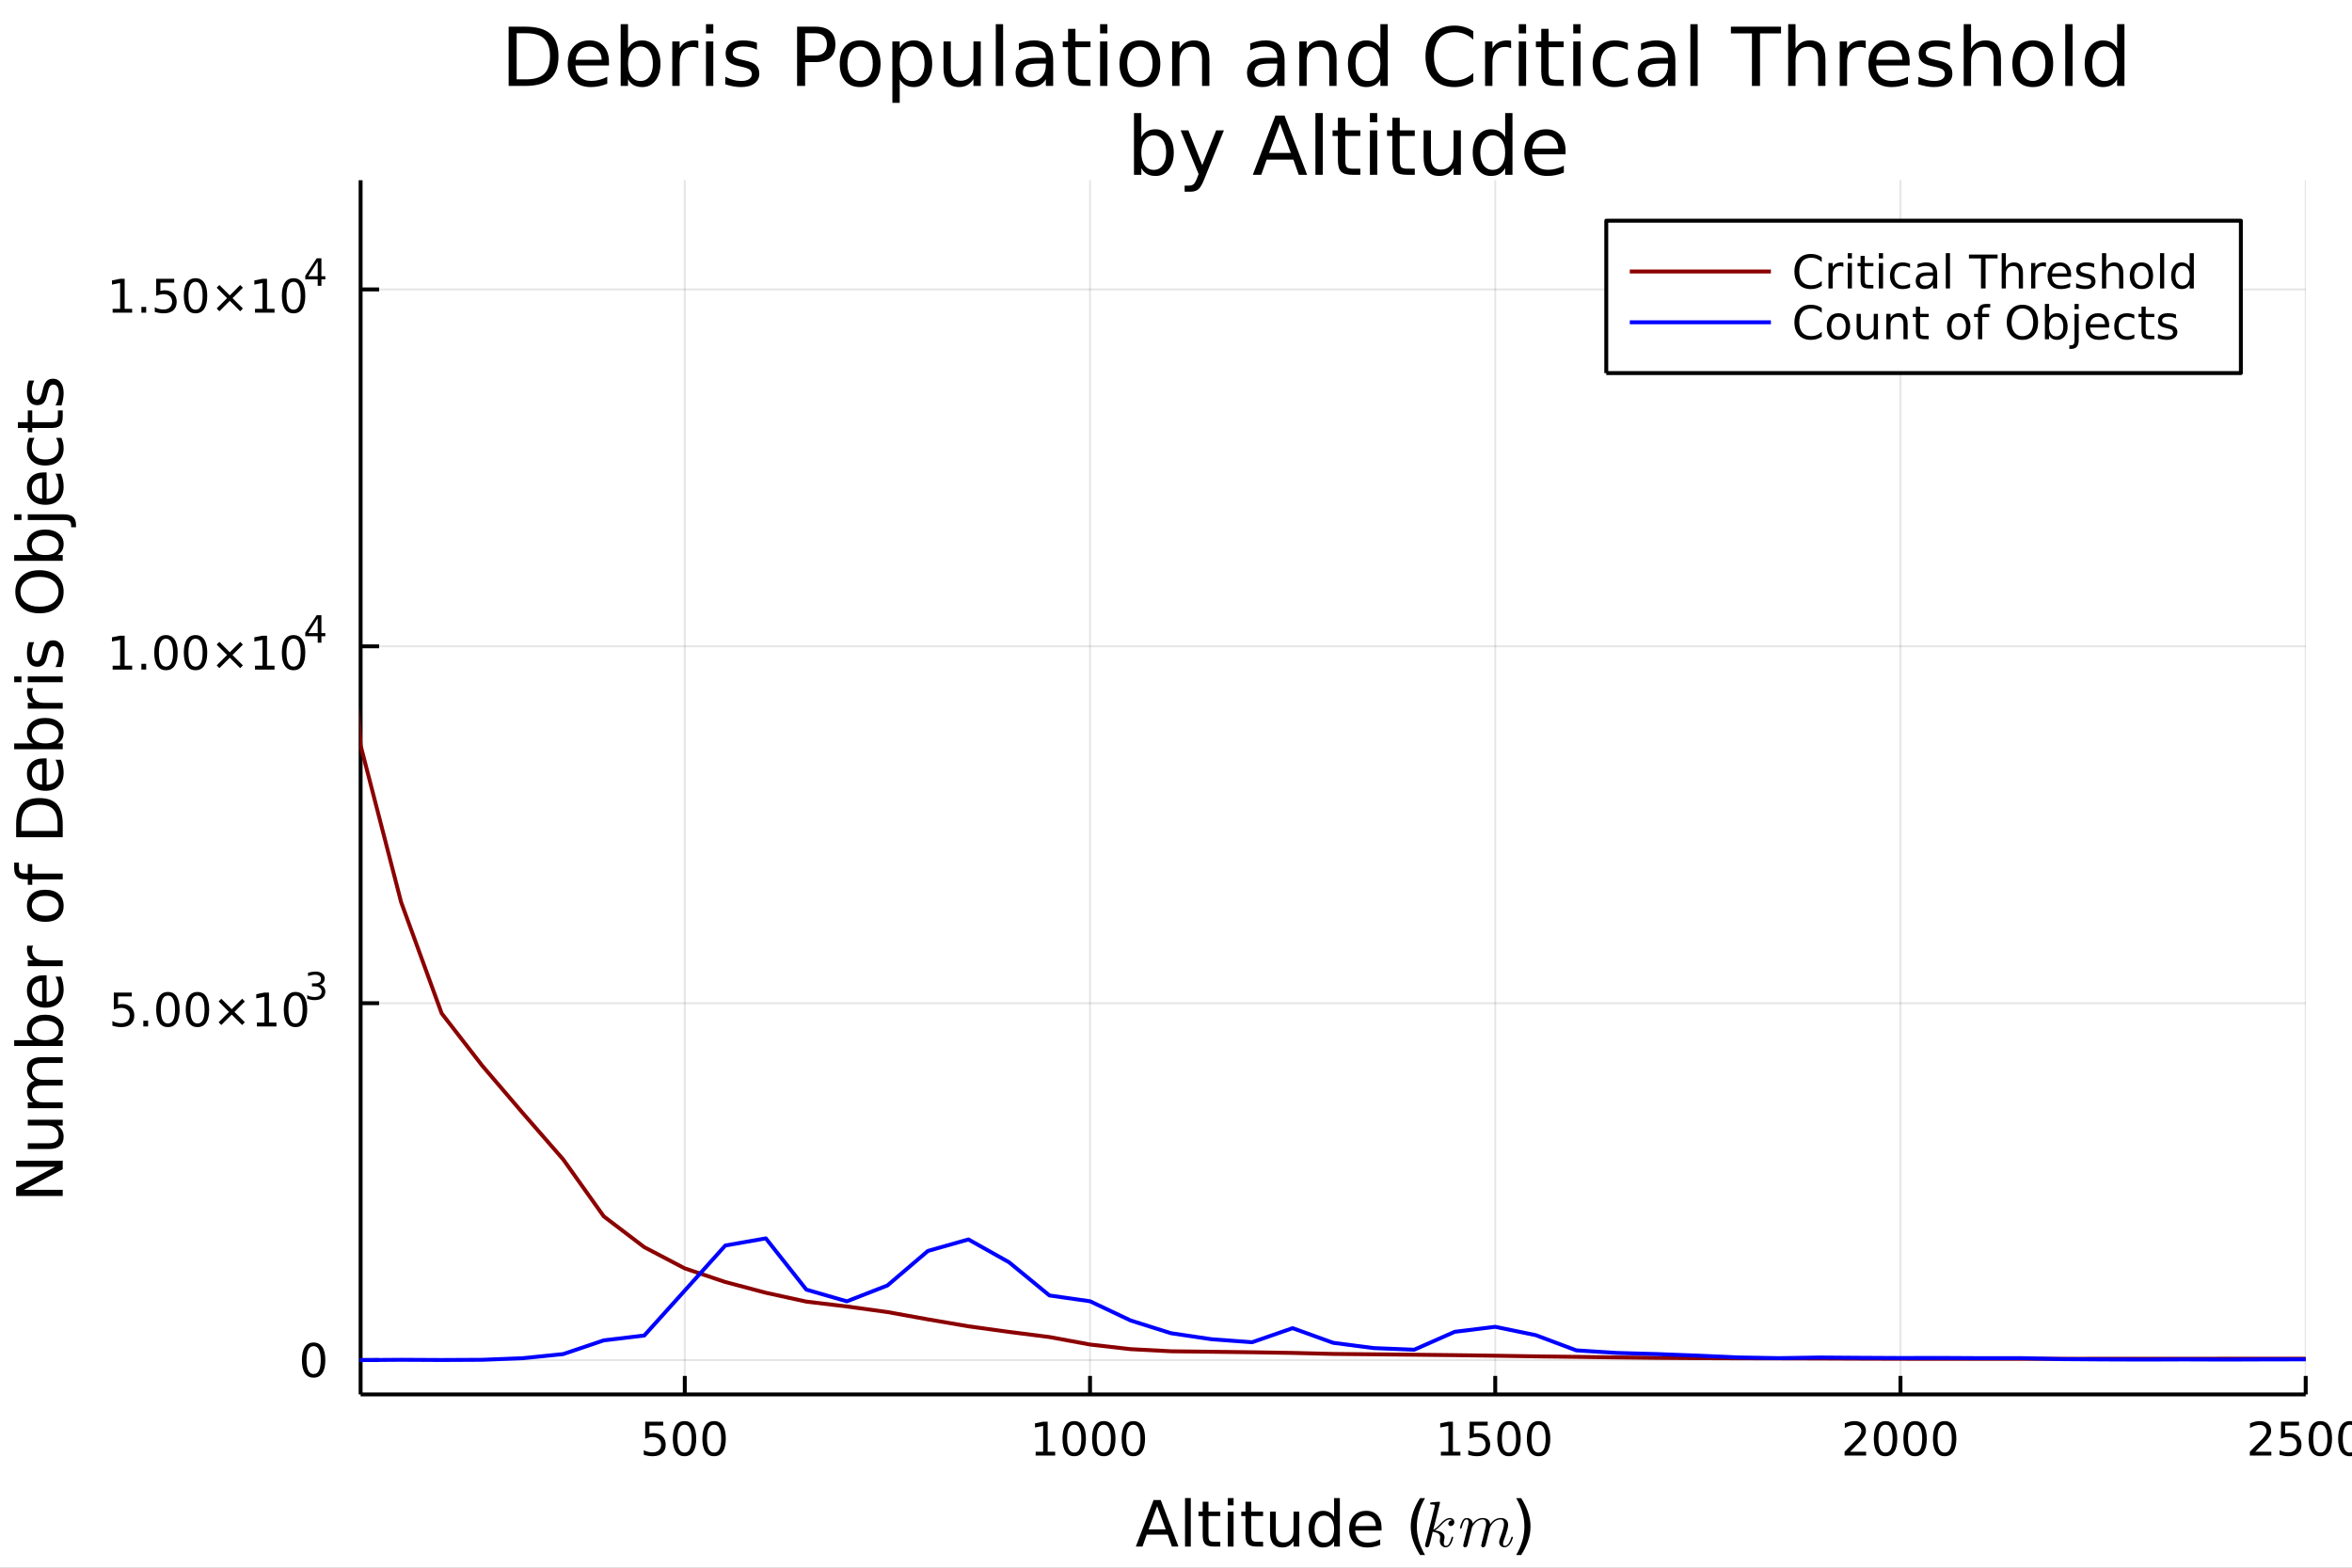<?xml version="1.0" encoding="utf-8"?>
<svg xmlns="http://www.w3.org/2000/svg" xmlns:xlink="http://www.w3.org/1999/xlink" width="600" height="400" viewBox="0 0 2400 1600">
<rect x="0" y="0" width="2400" height="1600" fill="#808080" stroke="none"/>
<defs>
  <clipPath id="clip670">
    <rect x="0" y="0" width="2400" height="1600"/>
  </clipPath>
</defs>
<path clip-path="url(#clip670)" d="
M0 1600 L2400 1600 L2400 0 L0 0  Z
  " fill="#ffffff" fill-rule="evenodd" fill-opacity="1"/>
<defs>
  <clipPath id="clip671">
    <rect x="480" y="0" width="1681" height="1600"/>
  </clipPath>
</defs>
<defs>
  <clipPath id="clip672">
    <rect x="367" y="183" width="1986" height="1240"/>
  </clipPath>
</defs>
<path clip-path="url(#clip670)" d="
M367.967 1423.18 L2352.76 1423.18 L2352.76 183.952 L367.967 183.952  Z
  " fill="#ffffff" fill-rule="evenodd" fill-opacity="1"/>
<polyline clip-path="url(#clip672)" style="stroke:#000000; stroke-linecap:butt; stroke-linejoin:round; stroke-width:2; stroke-opacity:0.1; fill:none" points="
  698.765,1423.18 698.765,183.952 
  "/>
<polyline clip-path="url(#clip672)" style="stroke:#000000; stroke-linecap:butt; stroke-linejoin:round; stroke-width:2; stroke-opacity:0.1; fill:none" points="
  1112.26,1423.18 1112.26,183.952 
  "/>
<polyline clip-path="url(#clip672)" style="stroke:#000000; stroke-linecap:butt; stroke-linejoin:round; stroke-width:2; stroke-opacity:0.1; fill:none" points="
  1525.76,1423.18 1525.76,183.952 
  "/>
<polyline clip-path="url(#clip672)" style="stroke:#000000; stroke-linecap:butt; stroke-linejoin:round; stroke-width:2; stroke-opacity:0.1; fill:none" points="
  1939.26,1423.18 1939.26,183.952 
  "/>
<polyline clip-path="url(#clip672)" style="stroke:#000000; stroke-linecap:butt; stroke-linejoin:round; stroke-width:2; stroke-opacity:0.1; fill:none" points="
  2352.76,1423.18 2352.76,183.952 
  "/>
<polyline clip-path="url(#clip670)" style="stroke:#000000; stroke-linecap:butt; stroke-linejoin:round; stroke-width:4; stroke-opacity:1; fill:none" points="
  367.967,1423.18 2352.76,1423.18 
  "/>
<polyline clip-path="url(#clip670)" style="stroke:#000000; stroke-linecap:butt; stroke-linejoin:round; stroke-width:4; stroke-opacity:1; fill:none" points="
  698.765,1423.18 698.765,1404.28 
  "/>
<polyline clip-path="url(#clip670)" style="stroke:#000000; stroke-linecap:butt; stroke-linejoin:round; stroke-width:4; stroke-opacity:1; fill:none" points="
  1112.26,1423.18 1112.26,1404.28 
  "/>
<polyline clip-path="url(#clip670)" style="stroke:#000000; stroke-linecap:butt; stroke-linejoin:round; stroke-width:4; stroke-opacity:1; fill:none" points="
  1525.76,1423.18 1525.76,1404.28 
  "/>
<polyline clip-path="url(#clip670)" style="stroke:#000000; stroke-linecap:butt; stroke-linejoin:round; stroke-width:4; stroke-opacity:1; fill:none" points="
  1939.26,1423.18 1939.26,1404.28 
  "/>
<polyline clip-path="url(#clip670)" style="stroke:#000000; stroke-linecap:butt; stroke-linejoin:round; stroke-width:4; stroke-opacity:1; fill:none" points="
  2352.76,1423.18 2352.76,1404.28 
  "/>
<path clip-path="url(#clip670)" d="M658.384 1451.02 L676.74 1451.02 L676.74 1454.96 L662.666 1454.96 L662.666 1463.43 Q663.685 1463.08 664.703 1462.92 Q665.722 1462.73 666.74 1462.73 Q672.527 1462.73 675.907 1465.9 Q679.286 1469.08 679.286 1474.49 Q679.286 1480.07 675.814 1483.17 Q672.342 1486.25 666.023 1486.25 Q663.847 1486.25 661.578 1485.88 Q659.333 1485.51 656.925 1484.77 L656.925 1480.07 Q659.009 1481.2 661.231 1481.76 Q663.453 1482.32 665.93 1482.32 Q669.935 1482.32 672.273 1480.21 Q674.61 1478.1 674.61 1474.49 Q674.61 1470.88 672.273 1468.77 Q669.935 1466.67 665.93 1466.67 Q664.055 1466.67 662.18 1467.08 Q660.328 1467.5 658.384 1468.38 L658.384 1451.02 Z" fill="#000000" fill-rule="evenodd" fill-opacity="1" /><path clip-path="url(#clip670)" d="M698.499 1454.1 Q694.888 1454.1 693.059 1457.66 Q691.254 1461.2 691.254 1468.33 Q691.254 1475.44 693.059 1479.01 Q694.888 1482.55 698.499 1482.55 Q702.133 1482.55 703.939 1479.01 Q705.768 1475.44 705.768 1468.33 Q705.768 1461.2 703.939 1457.66 Q702.133 1454.1 698.499 1454.1 M698.499 1450.39 Q704.309 1450.39 707.365 1455 Q710.444 1459.58 710.444 1468.33 Q710.444 1477.06 707.365 1481.67 Q704.309 1486.25 698.499 1486.25 Q692.689 1486.25 689.61 1481.67 Q686.555 1477.06 686.555 1468.33 Q686.555 1459.58 689.61 1455 Q692.689 1450.39 698.499 1450.39 Z" fill="#000000" fill-rule="evenodd" fill-opacity="1" /><path clip-path="url(#clip670)" d="M728.661 1454.1 Q725.05 1454.1 723.221 1457.66 Q721.416 1461.2 721.416 1468.33 Q721.416 1475.44 723.221 1479.01 Q725.05 1482.55 728.661 1482.55 Q732.295 1482.55 734.101 1479.01 Q735.93 1475.44 735.93 1468.33 Q735.93 1461.2 734.101 1457.66 Q732.295 1454.1 728.661 1454.1 M728.661 1450.39 Q734.471 1450.39 737.527 1455 Q740.605 1459.58 740.605 1468.33 Q740.605 1477.06 737.527 1481.67 Q734.471 1486.25 728.661 1486.25 Q722.851 1486.25 719.772 1481.67 Q716.717 1477.06 716.717 1468.33 Q716.717 1459.58 719.772 1455 Q722.851 1450.39 728.661 1450.39 Z" fill="#000000" fill-rule="evenodd" fill-opacity="1" /><path clip-path="url(#clip670)" d="M1056.79 1481.64 L1064.43 1481.64 L1064.43 1455.28 L1056.12 1456.95 L1056.12 1452.69 L1064.38 1451.02 L1069.06 1451.02 L1069.06 1481.64 L1076.7 1481.64 L1076.7 1485.58 L1056.79 1485.58 L1056.79 1481.64 Z" fill="#000000" fill-rule="evenodd" fill-opacity="1" /><path clip-path="url(#clip670)" d="M1096.14 1454.1 Q1092.53 1454.1 1090.7 1457.66 Q1088.9 1461.2 1088.9 1468.33 Q1088.9 1475.44 1090.7 1479.01 Q1092.53 1482.55 1096.14 1482.55 Q1099.77 1482.55 1101.58 1479.01 Q1103.41 1475.44 1103.41 1468.33 Q1103.41 1461.2 1101.58 1457.66 Q1099.77 1454.1 1096.14 1454.1 M1096.14 1450.39 Q1101.95 1450.39 1105.01 1455 Q1108.08 1459.58 1108.08 1468.33 Q1108.08 1477.06 1105.01 1481.67 Q1101.95 1486.25 1096.14 1486.25 Q1090.33 1486.25 1087.25 1481.67 Q1084.2 1477.06 1084.2 1468.33 Q1084.2 1459.58 1087.25 1455 Q1090.33 1450.39 1096.14 1450.39 Z" fill="#000000" fill-rule="evenodd" fill-opacity="1" /><path clip-path="url(#clip670)" d="M1126.3 1454.1 Q1122.69 1454.1 1120.86 1457.66 Q1119.06 1461.2 1119.06 1468.33 Q1119.06 1475.44 1120.86 1479.01 Q1122.69 1482.55 1126.3 1482.55 Q1129.94 1482.55 1131.74 1479.01 Q1133.57 1475.44 1133.57 1468.33 Q1133.57 1461.2 1131.74 1457.66 Q1129.94 1454.1 1126.3 1454.1 M1126.3 1450.39 Q1132.11 1450.39 1135.17 1455 Q1138.25 1459.58 1138.25 1468.33 Q1138.25 1477.06 1135.17 1481.67 Q1132.11 1486.25 1126.3 1486.25 Q1120.49 1486.25 1117.41 1481.67 Q1114.36 1477.06 1114.36 1468.33 Q1114.36 1459.58 1117.41 1455 Q1120.49 1450.39 1126.3 1450.39 Z" fill="#000000" fill-rule="evenodd" fill-opacity="1" /><path clip-path="url(#clip670)" d="M1156.46 1454.1 Q1152.85 1454.1 1151.02 1457.66 Q1149.22 1461.2 1149.22 1468.33 Q1149.22 1475.44 1151.02 1479.01 Q1152.85 1482.55 1156.46 1482.55 Q1160.1 1482.55 1161.9 1479.01 Q1163.73 1475.44 1163.73 1468.33 Q1163.73 1461.2 1161.9 1457.66 Q1160.1 1454.1 1156.46 1454.1 M1156.46 1450.39 Q1162.27 1450.39 1165.33 1455 Q1168.41 1459.58 1168.41 1468.33 Q1168.41 1477.06 1165.33 1481.67 Q1162.27 1486.25 1156.46 1486.25 Q1150.65 1486.25 1147.58 1481.67 Q1144.52 1477.06 1144.52 1468.33 Q1144.52 1459.58 1147.58 1455 Q1150.65 1450.39 1156.46 1450.39 Z" fill="#000000" fill-rule="evenodd" fill-opacity="1" /><path clip-path="url(#clip670)" d="M1470.29 1481.64 L1477.93 1481.64 L1477.93 1455.28 L1469.62 1456.95 L1469.62 1452.69 L1477.88 1451.02 L1482.55 1451.02 L1482.55 1481.64 L1490.19 1481.64 L1490.19 1485.58 L1470.29 1485.58 L1470.29 1481.64 Z" fill="#000000" fill-rule="evenodd" fill-opacity="1" /><path clip-path="url(#clip670)" d="M1499.68 1451.02 L1518.04 1451.02 L1518.04 1454.96 L1503.97 1454.96 L1503.97 1463.43 Q1504.99 1463.08 1506 1462.92 Q1507.02 1462.73 1508.04 1462.73 Q1513.83 1462.73 1517.21 1465.9 Q1520.59 1469.08 1520.59 1474.49 Q1520.59 1480.07 1517.11 1483.17 Q1513.64 1486.25 1507.32 1486.25 Q1505.15 1486.25 1502.88 1485.88 Q1500.63 1485.51 1498.23 1484.77 L1498.23 1480.07 Q1500.31 1481.2 1502.53 1481.76 Q1504.75 1482.32 1507.23 1482.32 Q1511.24 1482.32 1513.57 1480.21 Q1515.91 1478.1 1515.91 1474.49 Q1515.91 1470.88 1513.57 1468.77 Q1511.24 1466.67 1507.23 1466.67 Q1505.36 1466.67 1503.48 1467.08 Q1501.63 1467.5 1499.68 1468.38 L1499.68 1451.02 Z" fill="#000000" fill-rule="evenodd" fill-opacity="1" /><path clip-path="url(#clip670)" d="M1539.8 1454.1 Q1536.19 1454.1 1534.36 1457.66 Q1532.55 1461.2 1532.55 1468.33 Q1532.55 1475.44 1534.36 1479.01 Q1536.19 1482.55 1539.8 1482.55 Q1543.43 1482.55 1545.24 1479.01 Q1547.07 1475.44 1547.07 1468.33 Q1547.07 1461.2 1545.24 1457.66 Q1543.43 1454.1 1539.8 1454.1 M1539.8 1450.39 Q1545.61 1450.39 1548.67 1455 Q1551.74 1459.58 1551.74 1468.33 Q1551.74 1477.06 1548.67 1481.67 Q1545.61 1486.25 1539.8 1486.25 Q1533.99 1486.25 1530.91 1481.67 Q1527.86 1477.06 1527.86 1468.33 Q1527.86 1459.58 1530.91 1455 Q1533.99 1450.39 1539.8 1450.39 Z" fill="#000000" fill-rule="evenodd" fill-opacity="1" /><path clip-path="url(#clip670)" d="M1569.96 1454.1 Q1566.35 1454.1 1564.52 1457.66 Q1562.72 1461.2 1562.72 1468.33 Q1562.72 1475.44 1564.52 1479.01 Q1566.35 1482.55 1569.96 1482.55 Q1573.6 1482.55 1575.4 1479.01 Q1577.23 1475.44 1577.23 1468.33 Q1577.23 1461.2 1575.4 1457.66 Q1573.6 1454.1 1569.96 1454.1 M1569.96 1450.39 Q1575.77 1450.39 1578.83 1455 Q1581.91 1459.58 1581.91 1468.33 Q1581.91 1477.06 1578.83 1481.67 Q1575.77 1486.25 1569.96 1486.25 Q1564.15 1486.25 1561.07 1481.67 Q1558.02 1477.06 1558.02 1468.33 Q1558.02 1459.58 1561.07 1455 Q1564.15 1450.39 1569.96 1450.39 Z" fill="#000000" fill-rule="evenodd" fill-opacity="1" /><path clip-path="url(#clip670)" d="M1887.87 1481.64 L1904.19 1481.64 L1904.19 1485.58 L1882.24 1485.58 L1882.24 1481.64 Q1884.91 1478.89 1889.49 1474.26 Q1894.1 1469.61 1895.28 1468.27 Q1897.52 1465.74 1898.4 1464.01 Q1899.3 1462.25 1899.3 1460.56 Q1899.3 1457.8 1897.36 1456.07 Q1895.44 1454.33 1892.34 1454.33 Q1890.14 1454.33 1887.68 1455.09 Q1885.25 1455.86 1882.48 1457.41 L1882.48 1452.69 Q1885.3 1451.55 1887.75 1450.97 Q1890.21 1450.39 1892.24 1450.39 Q1897.61 1450.39 1900.81 1453.08 Q1904 1455.77 1904 1460.26 Q1904 1462.39 1903.19 1464.31 Q1902.41 1466.2 1900.3 1468.8 Q1899.72 1469.47 1896.62 1472.69 Q1893.52 1475.88 1887.87 1481.64 Z" fill="#000000" fill-rule="evenodd" fill-opacity="1" /><path clip-path="url(#clip670)" d="M1924 1454.1 Q1920.39 1454.1 1918.56 1457.66 Q1916.76 1461.2 1916.76 1468.33 Q1916.76 1475.44 1918.56 1479.01 Q1920.39 1482.55 1924 1482.55 Q1927.64 1482.55 1929.44 1479.01 Q1931.27 1475.44 1931.27 1468.33 Q1931.27 1461.2 1929.44 1457.66 Q1927.64 1454.1 1924 1454.1 M1924 1450.39 Q1929.81 1450.39 1932.87 1455 Q1935.95 1459.58 1935.95 1468.33 Q1935.95 1477.06 1932.87 1481.67 Q1929.81 1486.25 1924 1486.25 Q1918.19 1486.25 1915.11 1481.67 Q1912.06 1477.06 1912.06 1468.33 Q1912.06 1459.58 1915.11 1455 Q1918.19 1450.39 1924 1450.39 Z" fill="#000000" fill-rule="evenodd" fill-opacity="1" /><path clip-path="url(#clip670)" d="M1954.17 1454.1 Q1950.55 1454.1 1948.73 1457.66 Q1946.92 1461.2 1946.92 1468.33 Q1946.92 1475.44 1948.73 1479.01 Q1950.55 1482.55 1954.17 1482.55 Q1957.8 1482.55 1959.61 1479.01 Q1961.43 1475.44 1961.43 1468.33 Q1961.43 1461.2 1959.61 1457.66 Q1957.8 1454.1 1954.17 1454.1 M1954.17 1450.39 Q1959.98 1450.39 1963.03 1455 Q1966.11 1459.58 1966.11 1468.33 Q1966.11 1477.06 1963.03 1481.67 Q1959.98 1486.25 1954.17 1486.25 Q1948.36 1486.25 1945.28 1481.67 Q1942.22 1477.06 1942.22 1468.33 Q1942.22 1459.58 1945.28 1455 Q1948.36 1450.39 1954.17 1450.39 Z" fill="#000000" fill-rule="evenodd" fill-opacity="1" /><path clip-path="url(#clip670)" d="M1984.33 1454.1 Q1980.72 1454.1 1978.89 1457.66 Q1977.08 1461.2 1977.08 1468.33 Q1977.08 1475.44 1978.89 1479.01 Q1980.72 1482.55 1984.33 1482.55 Q1987.96 1482.55 1989.77 1479.01 Q1991.6 1475.44 1991.6 1468.33 Q1991.6 1461.2 1989.77 1457.66 Q1987.96 1454.1 1984.33 1454.1 M1984.33 1450.39 Q1990.14 1450.39 1993.19 1455 Q1996.27 1459.58 1996.27 1468.33 Q1996.27 1477.06 1993.19 1481.67 Q1990.14 1486.25 1984.33 1486.25 Q1978.52 1486.25 1975.44 1481.67 Q1972.38 1477.06 1972.38 1468.33 Q1972.38 1459.58 1975.44 1455 Q1978.52 1450.39 1984.33 1450.39 Z" fill="#000000" fill-rule="evenodd" fill-opacity="1" /><path clip-path="url(#clip670)" d="M2301.37 1481.64 L2317.69 1481.64 L2317.69 1485.58 L2295.74 1485.58 L2295.74 1481.64 Q2298.4 1478.89 2302.99 1474.26 Q2307.59 1469.61 2308.77 1468.27 Q2311.02 1465.74 2311.9 1464.01 Q2312.8 1462.25 2312.8 1460.56 Q2312.8 1457.8 2310.86 1456.07 Q2308.94 1454.33 2305.83 1454.33 Q2303.64 1454.33 2301.18 1455.09 Q2298.75 1455.86 2295.97 1457.41 L2295.97 1452.69 Q2298.8 1451.55 2301.25 1450.97 Q2303.71 1450.39 2305.74 1450.39 Q2311.11 1450.39 2314.31 1453.08 Q2317.5 1455.77 2317.5 1460.26 Q2317.5 1462.39 2316.69 1464.31 Q2315.9 1466.2 2313.8 1468.8 Q2313.22 1469.47 2310.12 1472.69 Q2307.02 1475.88 2301.37 1481.64 Z" fill="#000000" fill-rule="evenodd" fill-opacity="1" /><path clip-path="url(#clip670)" d="M2327.55 1451.02 L2345.9 1451.02 L2345.9 1454.96 L2331.83 1454.96 L2331.83 1463.43 Q2332.85 1463.08 2333.87 1462.92 Q2334.89 1462.73 2335.9 1462.73 Q2341.69 1462.73 2345.07 1465.9 Q2348.45 1469.08 2348.45 1474.49 Q2348.45 1480.07 2344.98 1483.17 Q2341.51 1486.25 2335.19 1486.25 Q2333.01 1486.25 2330.74 1485.88 Q2328.5 1485.51 2326.09 1484.77 L2326.09 1480.07 Q2328.17 1481.2 2330.39 1481.76 Q2332.62 1482.32 2335.09 1482.32 Q2339.1 1482.32 2341.44 1480.21 Q2343.77 1478.1 2343.77 1474.49 Q2343.77 1470.88 2341.44 1468.77 Q2339.1 1466.67 2335.09 1466.67 Q2333.22 1466.67 2331.34 1467.08 Q2329.49 1467.5 2327.55 1468.38 L2327.55 1451.02 Z" fill="#000000" fill-rule="evenodd" fill-opacity="1" /><path clip-path="url(#clip670)" d="M2367.66 1454.1 Q2364.05 1454.1 2362.22 1457.66 Q2360.42 1461.2 2360.42 1468.33 Q2360.42 1475.44 2362.22 1479.01 Q2364.05 1482.55 2367.66 1482.55 Q2371.3 1482.55 2373.1 1479.01 Q2374.93 1475.44 2374.93 1468.33 Q2374.93 1461.2 2373.1 1457.66 Q2371.3 1454.1 2367.66 1454.1 M2367.66 1450.39 Q2373.47 1450.39 2376.53 1455 Q2379.61 1459.58 2379.61 1468.33 Q2379.61 1477.06 2376.53 1481.67 Q2373.47 1486.25 2367.66 1486.25 Q2361.85 1486.25 2358.77 1481.67 Q2355.72 1477.06 2355.72 1468.33 Q2355.72 1459.58 2358.77 1455 Q2361.85 1450.39 2367.66 1450.39 Z" fill="#000000" fill-rule="evenodd" fill-opacity="1" /><path clip-path="url(#clip670)" d="M2397.83 1454.1 Q2394.21 1454.1 2392.39 1457.66 Q2390.58 1461.2 2390.58 1468.33 Q2390.58 1475.44 2392.39 1479.01 Q2394.21 1482.55 2397.83 1482.55 Q2401.46 1482.55 2403.26 1479.01 Q2405.09 1475.44 2405.09 1468.33 Q2405.09 1461.2 2403.26 1457.66 Q2401.46 1454.1 2397.83 1454.1 M2397.83 1450.39 Q2403.64 1450.39 2406.69 1455 Q2409.77 1459.58 2409.77 1468.33 Q2409.77 1477.06 2406.69 1481.67 Q2403.64 1486.25 2397.83 1486.25 Q2392.01 1486.25 2388.94 1481.67 Q2385.88 1477.06 2385.88 1468.33 Q2385.88 1459.58 2388.94 1455 Q2392.01 1450.39 2397.83 1450.39 Z" fill="#000000" fill-rule="evenodd" fill-opacity="1" /><path clip-path="url(#clip670)" d="M1180.77 1537.27 L1172.05 1560.92 L1189.52 1560.92 L1180.77 1537.27 M1177.14 1530.94 L1184.43 1530.94 L1202.54 1578.46 L1195.85 1578.46 L1191.53 1566.27 L1170.11 1566.27 L1165.78 1578.46 L1159 1578.46 L1177.14 1530.94 Z" fill="#000000" fill-rule="evenodd" fill-opacity="1" /><path clip-path="url(#clip670)" d="M1209.22 1528.94 L1215.08 1528.94 L1215.08 1578.46 L1209.22 1578.46 L1209.22 1528.94 Z" fill="#000000" fill-rule="evenodd" fill-opacity="1" /><path clip-path="url(#clip670)" d="M1233.13 1532.69 L1233.13 1542.81 L1245.19 1542.81 L1245.19 1547.36 L1233.13 1547.36 L1233.13 1566.72 Q1233.13 1571.08 1234.3 1572.32 Q1235.51 1573.56 1239.17 1573.56 L1245.19 1573.56 L1245.19 1578.46 L1239.17 1578.46 Q1232.39 1578.46 1229.82 1575.95 Q1227.24 1573.4 1227.24 1566.72 L1227.24 1547.36 L1222.94 1547.36 L1222.94 1542.81 L1227.24 1542.81 L1227.24 1532.69 L1233.13 1532.69 Z" fill="#000000" fill-rule="evenodd" fill-opacity="1" /><path clip-path="url(#clip670)" d="M1252.89 1542.81 L1258.75 1542.81 L1258.75 1578.46 L1252.89 1578.46 L1252.89 1542.81 M1252.89 1528.94 L1258.75 1528.94 L1258.75 1536.35 L1252.89 1536.35 L1252.89 1528.94 Z" fill="#000000" fill-rule="evenodd" fill-opacity="1" /><path clip-path="url(#clip670)" d="M1276.79 1532.69 L1276.79 1542.81 L1288.86 1542.81 L1288.86 1547.36 L1276.79 1547.36 L1276.79 1566.72 Q1276.79 1571.08 1277.97 1572.32 Q1279.18 1573.56 1282.84 1573.56 L1288.86 1573.56 L1288.86 1578.46 L1282.84 1578.46 Q1276.06 1578.46 1273.48 1575.95 Q1270.91 1573.4 1270.91 1566.72 L1270.91 1547.36 L1266.61 1547.36 L1266.61 1542.81 L1270.91 1542.81 L1270.91 1532.69 L1276.79 1532.69 Z" fill="#000000" fill-rule="evenodd" fill-opacity="1" /><path clip-path="url(#clip670)" d="M1295.96 1564.39 L1295.96 1542.81 L1301.81 1542.81 L1301.81 1564.17 Q1301.81 1569.23 1303.79 1571.78 Q1305.76 1574.29 1309.71 1574.29 Q1314.45 1574.29 1317.19 1571.27 Q1319.95 1568.24 1319.95 1563.02 L1319.95 1542.81 L1325.81 1542.81 L1325.81 1578.46 L1319.95 1578.46 L1319.95 1572.99 Q1317.82 1576.23 1314.99 1577.82 Q1312.19 1579.38 1308.46 1579.38 Q1302.32 1579.38 1299.14 1575.56 Q1295.96 1571.74 1295.96 1564.39 M1310.69 1541.95 L1310.69 1541.95 Z" fill="#000000" fill-rule="evenodd" fill-opacity="1" /><path clip-path="url(#clip670)" d="M1361.33 1548.22 L1361.33 1528.94 L1367.19 1528.94 L1367.19 1578.46 L1361.33 1578.46 L1361.33 1573.11 Q1359.49 1576.3 1356.65 1577.86 Q1353.85 1579.38 1349.9 1579.38 Q1343.44 1579.38 1339.37 1574.23 Q1335.33 1569.07 1335.33 1560.67 Q1335.33 1552.27 1339.37 1547.11 Q1343.44 1541.95 1349.9 1541.95 Q1353.85 1541.95 1356.65 1543.51 Q1359.49 1545.04 1361.33 1548.22 M1341.37 1560.67 Q1341.37 1567.13 1344.02 1570.82 Q1346.69 1574.48 1351.34 1574.48 Q1355.98 1574.48 1358.66 1570.82 Q1361.33 1567.13 1361.33 1560.67 Q1361.33 1554.21 1358.66 1550.55 Q1355.98 1546.85 1351.34 1546.85 Q1346.69 1546.85 1344.02 1550.55 Q1341.37 1554.21 1341.37 1560.67 Z" fill="#000000" fill-rule="evenodd" fill-opacity="1" /><path clip-path="url(#clip670)" d="M1409.74 1559.17 L1409.74 1562.04 L1382.82 1562.04 Q1383.2 1568.08 1386.44 1571.27 Q1389.72 1574.42 1395.55 1574.42 Q1398.92 1574.42 1402.07 1573.59 Q1405.25 1572.76 1408.37 1571.11 L1408.37 1576.65 Q1405.22 1577.98 1401.91 1578.68 Q1398.6 1579.38 1395.2 1579.38 Q1386.67 1579.38 1381.67 1574.42 Q1376.7 1569.45 1376.7 1560.99 Q1376.7 1552.23 1381.42 1547.11 Q1386.16 1541.95 1394.18 1541.95 Q1401.37 1541.95 1405.54 1546.6 Q1409.74 1551.22 1409.74 1559.17 M1403.89 1557.45 Q1403.82 1552.65 1401.18 1549.78 Q1398.57 1546.92 1394.24 1546.92 Q1389.34 1546.92 1386.38 1549.69 Q1383.45 1552.46 1383.01 1557.49 L1403.89 1557.45 Z" fill="#000000" fill-rule="evenodd" fill-opacity="1" /><path clip-path="url(#clip670)" d="M1454.14 1529 Q1449.88 1536.32 1447.81 1543.48 Q1445.74 1550.64 1445.74 1557.99 Q1445.74 1565.35 1447.81 1572.57 Q1449.91 1579.77 1454.14 1587.05 L1449.05 1587.05 Q1444.28 1579.57 1441.89 1572.35 Q1439.53 1565.12 1439.53 1557.99 Q1439.53 1550.9 1441.89 1543.7 Q1444.24 1536.51 1449.05 1529 L1454.14 1529 Z" fill="#000000" fill-rule="evenodd" fill-opacity="1" /><path clip-path="url(#clip670)" d="M1484 1553.47 Q1484 1555.3 1482.87 1556.4 Q1481.78 1557.49 1480.39 1557.49 Q1479.17 1557.49 1478.52 1556.79 Q1477.88 1556.08 1477.88 1555.18 Q1477.88 1554.79 1478.04 1554.31 Q1478.2 1553.79 1478.56 1553.18 Q1478.94 1552.57 1479.75 1552.12 Q1480.55 1551.67 1481.65 1551.6 Q1481.42 1551.38 1481.36 1551.34 Q1480.87 1550.96 1479.97 1550.83 Q1479.84 1550.76 1479.39 1550.76 Q1477.17 1550.76 1474.92 1552.41 Q1472.69 1554.02 1469.96 1557.08 Q1466.51 1560.65 1464.29 1561.97 Q1474.05 1563.26 1474.05 1568.9 Q1474.05 1569.83 1473.79 1570.96 Q1473.27 1573.08 1473.27 1574.63 Q1473.27 1577.72 1475.37 1577.72 Q1477.4 1577.72 1478.68 1575.66 Q1480 1573.6 1481.1 1569.57 Q1481.26 1568.83 1481.42 1568.61 Q1481.58 1568.38 1482.03 1568.38 Q1482.84 1568.38 1482.84 1569.02 Q1482.1 1572.79 1480.46 1575.69 Q1478.36 1579.2 1475.24 1579.2 Q1472.63 1579.2 1470.89 1577.4 Q1469.18 1575.56 1469.18 1572.66 Q1469.18 1571.96 1469.44 1570.34 Q1469.63 1569.7 1469.63 1568.96 Q1469.63 1567.45 1468.8 1566.32 Q1467.96 1565.16 1466.61 1564.58 Q1465.25 1564 1464.13 1563.74 Q1463.03 1563.45 1461.97 1563.36 Q1458.75 1576.98 1458.3 1577.82 Q1458.01 1578.4 1457.36 1578.78 Q1456.72 1579.2 1456.04 1579.2 Q1455.4 1579.2 1454.76 1578.75 Q1454.14 1578.33 1454.14 1577.33 Q1454.14 1576.82 1454.4 1575.88 L1463.97 1537.88 L1464.16 1536.59 Q1464.16 1536.21 1464 1536.01 Q1463.87 1535.79 1463.1 1535.63 Q1462.36 1535.47 1460.87 1535.47 Q1460.26 1535.47 1459.97 1535.43 Q1459.71 1535.4 1459.49 1535.24 Q1459.26 1535.05 1459.26 1534.66 Q1459.26 1534.11 1459.49 1533.82 Q1459.75 1533.5 1459.94 1533.44 Q1460.13 1533.37 1460.52 1533.34 Q1461.07 1533.31 1462.9 1533.15 Q1464.74 1532.95 1466.32 1532.83 Q1467.9 1532.7 1468.57 1532.7 Q1468.96 1532.7 1469.15 1532.89 Q1469.38 1533.05 1469.41 1533.24 L1469.44 1533.4 L1462.58 1561.23 Q1465.42 1560.1 1469.89 1555.11 Q1475.08 1549.31 1479.52 1549.31 Q1481.61 1549.31 1482.81 1550.6 Q1484 1551.86 1484 1553.47 Z" fill="#000000" fill-rule="evenodd" fill-opacity="1" /><path clip-path="url(#clip670)" d="M1543.8 1569.02 Q1543.8 1569.28 1543.51 1570.28 Q1543.22 1571.28 1542.52 1572.82 Q1541.84 1574.37 1540.87 1575.79 Q1539.94 1577.17 1538.39 1578.2 Q1536.88 1579.2 1535.14 1579.2 Q1532.82 1579.2 1531.28 1577.66 Q1529.73 1576.11 1529.73 1573.79 Q1529.73 1572.53 1530.6 1570.15 Q1534.69 1559.27 1534.69 1555.37 Q1534.69 1550.76 1531.12 1550.76 Q1529.09 1550.76 1527.25 1551.6 Q1525.41 1552.44 1524.22 1553.6 Q1523.03 1554.76 1522.1 1556.08 Q1521.16 1557.4 1520.75 1558.27 Q1520.36 1559.14 1520.26 1559.52 L1516.3 1575.43 Q1515.98 1576.79 1515.75 1577.43 Q1515.53 1578.07 1514.92 1578.62 Q1514.3 1579.2 1513.34 1579.2 Q1512.53 1579.2 1511.95 1578.72 Q1511.41 1578.24 1511.41 1577.4 Q1511.41 1577.27 1511.57 1576.59 Q1511.73 1575.92 1511.95 1574.98 Q1512.18 1574.05 1512.27 1573.5 Q1513.43 1569.12 1513.6 1568.51 L1515.43 1560.84 Q1516.43 1557.04 1516.43 1555.37 Q1516.43 1550.76 1512.85 1550.76 Q1511.08 1550.76 1509.41 1551.44 Q1507.77 1552.08 1506.64 1552.99 Q1505.51 1553.89 1504.48 1555.14 Q1503.48 1556.37 1502.97 1557.2 Q1502.48 1558.01 1502.1 1558.82 L1501.26 1562.1 Q1501.07 1563 1500.13 1566.51 L1498.68 1572.47 Q1497.65 1576.91 1497.43 1577.33 Q1497.11 1578.24 1496.4 1578.72 Q1495.69 1579.2 1494.98 1579.2 Q1494.18 1579.2 1493.63 1578.72 Q1493.08 1578.24 1493.08 1577.4 Q1493.08 1577.27 1493.18 1576.79 Q1493.27 1576.3 1493.43 1575.63 Q1493.6 1574.95 1493.66 1574.56 L1497.49 1559.33 Q1498.2 1556.56 1498.36 1555.69 Q1498.56 1554.79 1498.56 1553.79 Q1498.56 1550.76 1496.49 1550.76 Q1494.82 1550.76 1493.72 1552.76 Q1492.63 1554.76 1491.7 1558.62 Q1491.41 1559.68 1491.21 1559.91 Q1491.05 1560.14 1490.57 1560.14 Q1489.76 1560.1 1489.76 1559.46 Q1489.76 1559.3 1490.02 1558.27 Q1490.28 1557.24 1490.76 1555.69 Q1491.28 1554.11 1491.82 1553.08 Q1492.15 1552.41 1492.44 1551.96 Q1492.73 1551.5 1493.31 1550.8 Q1493.89 1550.09 1494.75 1549.7 Q1495.62 1549.31 1496.69 1549.31 Q1499.04 1549.31 1500.78 1550.83 Q1502.55 1552.34 1502.77 1555.05 Q1507.06 1549.31 1513.05 1549.31 Q1516.43 1549.31 1518.46 1551.02 Q1520.36 1552.66 1520.58 1555.69 Q1525.03 1549.31 1531.34 1549.31 Q1534.98 1549.31 1536.94 1551.21 Q1538.91 1553.08 1538.91 1556.37 Q1538.91 1558.07 1538.04 1561.33 Q1537.17 1564.55 1536.59 1566.16 Q1536.01 1567.77 1534.88 1570.86 Q1533.69 1573.82 1533.69 1575.56 Q1533.69 1576.69 1534.08 1577.2 Q1534.46 1577.72 1535.3 1577.72 Q1536.59 1577.72 1537.72 1576.98 Q1538.84 1576.21 1539.65 1574.95 Q1540.49 1573.66 1541.03 1572.37 Q1541.58 1571.05 1542 1569.57 Q1542.26 1568.77 1542.39 1568.57 Q1542.55 1568.38 1543 1568.38 Q1543.8 1568.38 1543.8 1569.02 Z" fill="#000000" fill-rule="evenodd" fill-opacity="1" /><path clip-path="url(#clip670)" d="M1547.12 1529 L1552.21 1529 Q1556.98 1536.51 1559.34 1543.7 Q1561.73 1550.9 1561.73 1557.99 Q1561.73 1565.12 1559.34 1572.35 Q1556.98 1579.57 1552.21 1587.05 L1547.12 1587.05 Q1551.35 1579.77 1553.42 1572.57 Q1555.52 1565.35 1555.52 1557.99 Q1555.52 1550.64 1553.42 1543.48 Q1551.35 1536.32 1547.12 1529 Z" fill="#000000" fill-rule="evenodd" fill-opacity="1" /><polyline clip-path="url(#clip672)" style="stroke:#000000; stroke-linecap:butt; stroke-linejoin:round; stroke-width:2; stroke-opacity:0.1; fill:none" points="
  367.967,1388.11 2352.76,1388.11 
  "/>
<polyline clip-path="url(#clip672)" style="stroke:#000000; stroke-linecap:butt; stroke-linejoin:round; stroke-width:2; stroke-opacity:0.1; fill:none" points="
  367.967,1023.87 2352.76,1023.87 
  "/>
<polyline clip-path="url(#clip672)" style="stroke:#000000; stroke-linecap:butt; stroke-linejoin:round; stroke-width:2; stroke-opacity:0.1; fill:none" points="
  367.967,659.634 2352.76,659.634 
  "/>
<polyline clip-path="url(#clip672)" style="stroke:#000000; stroke-linecap:butt; stroke-linejoin:round; stroke-width:2; stroke-opacity:0.1; fill:none" points="
  367.967,295.398 2352.76,295.398 
  "/>
<polyline clip-path="url(#clip670)" style="stroke:#000000; stroke-linecap:butt; stroke-linejoin:round; stroke-width:4; stroke-opacity:1; fill:none" points="
  367.967,1423.18 367.967,183.952 
  "/>
<polyline clip-path="url(#clip670)" style="stroke:#000000; stroke-linecap:butt; stroke-linejoin:round; stroke-width:4; stroke-opacity:1; fill:none" points="
  367.967,1388.11 386.865,1388.11 
  "/>
<polyline clip-path="url(#clip670)" style="stroke:#000000; stroke-linecap:butt; stroke-linejoin:round; stroke-width:4; stroke-opacity:1; fill:none" points="
  367.967,1023.87 386.865,1023.87 
  "/>
<polyline clip-path="url(#clip670)" style="stroke:#000000; stroke-linecap:butt; stroke-linejoin:round; stroke-width:4; stroke-opacity:1; fill:none" points="
  367.967,659.634 386.865,659.634 
  "/>
<polyline clip-path="url(#clip670)" style="stroke:#000000; stroke-linecap:butt; stroke-linejoin:round; stroke-width:4; stroke-opacity:1; fill:none" points="
  367.967,295.398 386.865,295.398 
  "/>
<path clip-path="url(#clip670)" d="M320.023 1373.91 Q316.412 1373.91 314.583 1377.47 Q312.778 1381.01 312.778 1388.14 Q312.778 1395.25 314.583 1398.81 Q316.412 1402.35 320.023 1402.35 Q323.657 1402.35 325.463 1398.81 Q327.291 1395.25 327.291 1388.14 Q327.291 1381.01 325.463 1377.47 Q323.657 1373.91 320.023 1373.91 M320.023 1370.2 Q325.833 1370.2 328.889 1374.81 Q331.967 1379.39 331.967 1388.14 Q331.967 1396.87 328.889 1401.48 Q325.833 1406.06 320.023 1406.06 Q314.213 1406.06 311.134 1401.48 Q308.079 1396.87 308.079 1388.14 Q308.079 1379.39 311.134 1374.81 Q314.213 1370.2 320.023 1370.2 Z" fill="#000000" fill-rule="evenodd" fill-opacity="1" /><path clip-path="url(#clip670)" d="M116.142 1013.04 L134.499 1013.04 L134.499 1016.97 L120.425 1016.97 L120.425 1025.45 Q121.443 1025.1 122.462 1024.94 Q123.48 1024.75 124.499 1024.75 Q130.286 1024.75 133.665 1027.92 Q137.045 1031.09 137.045 1036.51 Q137.045 1042.09 133.573 1045.19 Q130.101 1048.27 123.781 1048.27 Q121.605 1048.27 119.337 1047.9 Q117.091 1047.53 114.684 1046.79 L114.684 1042.09 Q116.767 1043.22 118.99 1043.78 Q121.212 1044.33 123.689 1044.33 Q127.693 1044.33 130.031 1042.23 Q132.369 1040.12 132.369 1036.51 Q132.369 1032.9 130.031 1030.79 Q127.693 1028.69 123.689 1028.69 Q121.814 1028.69 119.939 1029.1 Q118.087 1029.52 116.142 1030.4 L116.142 1013.04 Z" fill="#000000" fill-rule="evenodd" fill-opacity="1" /><path clip-path="url(#clip670)" d="M146.258 1041.72 L151.142 1041.72 L151.142 1047.6 L146.258 1047.6 L146.258 1041.72 Z" fill="#000000" fill-rule="evenodd" fill-opacity="1" /><path clip-path="url(#clip670)" d="M171.327 1016.12 Q167.716 1016.12 165.887 1019.68 Q164.082 1023.22 164.082 1030.35 Q164.082 1037.46 165.887 1041.02 Q167.716 1044.57 171.327 1044.57 Q174.962 1044.57 176.767 1041.02 Q178.596 1037.46 178.596 1030.35 Q178.596 1023.22 176.767 1019.68 Q174.962 1016.12 171.327 1016.12 M171.327 1012.41 Q177.137 1012.41 180.193 1017.02 Q183.272 1021.6 183.272 1030.35 Q183.272 1039.08 180.193 1043.69 Q177.137 1048.27 171.327 1048.27 Q165.517 1048.27 162.438 1043.69 Q159.383 1039.08 159.383 1030.35 Q159.383 1021.6 162.438 1017.02 Q165.517 1012.41 171.327 1012.41 Z" fill="#000000" fill-rule="evenodd" fill-opacity="1" /><path clip-path="url(#clip670)" d="M201.489 1016.12 Q197.878 1016.12 196.049 1019.68 Q194.244 1023.22 194.244 1030.35 Q194.244 1037.46 196.049 1041.02 Q197.878 1044.57 201.489 1044.57 Q205.123 1044.57 206.929 1041.02 Q208.758 1037.46 208.758 1030.35 Q208.758 1023.22 206.929 1019.68 Q205.123 1016.12 201.489 1016.12 M201.489 1012.41 Q207.299 1012.41 210.355 1017.02 Q213.434 1021.6 213.434 1030.35 Q213.434 1039.08 210.355 1043.69 Q207.299 1048.27 201.489 1048.27 Q195.679 1048.27 192.6 1043.69 Q189.545 1039.08 189.545 1030.35 Q189.545 1021.6 192.6 1017.02 Q195.679 1012.41 201.489 1012.41 Z" fill="#000000" fill-rule="evenodd" fill-opacity="1" /><path clip-path="url(#clip670)" d="M249.822 1022.14 L239.244 1032.76 L249.822 1043.34 L247.068 1046.14 L236.443 1035.52 L225.818 1046.14 L223.086 1043.34 L233.642 1032.76 L223.086 1022.14 L225.818 1019.33 L236.443 1029.96 L247.068 1019.33 L249.822 1022.14 Z" fill="#000000" fill-rule="evenodd" fill-opacity="1" /><path clip-path="url(#clip670)" d="M262.183 1043.66 L269.822 1043.66 L269.822 1017.3 L261.512 1018.96 L261.512 1014.71 L269.776 1013.04 L274.452 1013.04 L274.452 1043.66 L282.091 1043.66 L282.091 1047.6 L262.183 1047.6 L262.183 1043.66 Z" fill="#000000" fill-rule="evenodd" fill-opacity="1" /><path clip-path="url(#clip670)" d="M301.535 1016.12 Q297.924 1016.12 296.095 1019.68 Q294.29 1023.22 294.29 1030.35 Q294.29 1037.46 296.095 1041.02 Q297.924 1044.57 301.535 1044.57 Q305.169 1044.57 306.975 1041.02 Q308.803 1037.46 308.803 1030.35 Q308.803 1023.22 306.975 1019.68 Q305.169 1016.12 301.535 1016.12 M301.535 1012.41 Q307.345 1012.41 310.401 1017.02 Q313.479 1021.6 313.479 1030.35 Q313.479 1039.08 310.401 1043.69 Q307.345 1048.27 301.535 1048.27 Q295.725 1048.27 292.646 1043.69 Q289.591 1039.08 289.591 1030.35 Q289.591 1021.6 292.646 1017.02 Q295.725 1012.41 301.535 1012.41 Z" fill="#000000" fill-rule="evenodd" fill-opacity="1" /><path clip-path="url(#clip670)" d="M326.175 1005.05 Q328.902 1005.63 330.425 1007.47 Q331.967 1009.32 331.967 1012.03 Q331.967 1016.18 329.109 1018.46 Q326.25 1020.73 320.984 1020.73 Q319.216 1020.73 317.335 1020.38 Q315.473 1020.04 313.479 1019.34 L313.479 1015.67 Q315.059 1016.6 316.94 1017.07 Q318.821 1017.54 320.871 1017.54 Q324.444 1017.54 326.306 1016.13 Q328.187 1014.72 328.187 1012.03 Q328.187 1009.54 326.438 1008.15 Q324.708 1006.74 321.604 1006.74 L318.332 1006.74 L318.332 1003.62 L321.755 1003.62 Q324.557 1003.62 326.043 1002.51 Q327.529 1001.38 327.529 999.274 Q327.529 997.111 325.986 995.964 Q324.463 994.798 321.604 994.798 Q320.043 994.798 318.256 995.136 Q316.47 995.475 314.326 996.189 L314.326 992.804 Q316.489 992.202 318.369 991.901 Q320.269 991.6 321.943 991.6 Q326.269 991.6 328.789 993.575 Q331.309 995.531 331.309 998.879 Q331.309 1001.21 329.974 1002.83 Q328.638 1004.43 326.175 1005.05 Z" fill="#000000" fill-rule="evenodd" fill-opacity="1" /><path clip-path="url(#clip670)" d="M114.931 679.427 L122.57 679.427 L122.57 653.061 L114.26 654.728 L114.26 650.469 L122.524 648.802 L127.2 648.802 L127.2 679.427 L134.839 679.427 L134.839 683.362 L114.931 683.362 L114.931 679.427 Z" fill="#000000" fill-rule="evenodd" fill-opacity="1" /><path clip-path="url(#clip670)" d="M144.283 677.482 L149.167 677.482 L149.167 683.362 L144.283 683.362 L144.283 677.482 Z" fill="#000000" fill-rule="evenodd" fill-opacity="1" /><path clip-path="url(#clip670)" d="M169.352 651.881 Q165.741 651.881 163.913 655.446 Q162.107 658.987 162.107 666.117 Q162.107 673.223 163.913 676.788 Q165.741 680.33 169.352 680.33 Q172.987 680.33 174.792 676.788 Q176.621 673.223 176.621 666.117 Q176.621 658.987 174.792 655.446 Q172.987 651.881 169.352 651.881 M169.352 648.177 Q175.163 648.177 178.218 652.784 Q181.297 657.367 181.297 666.117 Q181.297 674.844 178.218 679.45 Q175.163 684.033 169.352 684.033 Q163.542 684.033 160.464 679.45 Q157.408 674.844 157.408 666.117 Q157.408 657.367 160.464 652.784 Q163.542 648.177 169.352 648.177 Z" fill="#000000" fill-rule="evenodd" fill-opacity="1" /><path clip-path="url(#clip670)" d="M199.514 651.881 Q195.903 651.881 194.075 655.446 Q192.269 658.987 192.269 666.117 Q192.269 673.223 194.075 676.788 Q195.903 680.33 199.514 680.33 Q203.149 680.33 204.954 676.788 Q206.783 673.223 206.783 666.117 Q206.783 658.987 204.954 655.446 Q203.149 651.881 199.514 651.881 M199.514 648.177 Q205.324 648.177 208.38 652.784 Q211.459 657.367 211.459 666.117 Q211.459 674.844 208.38 679.45 Q205.324 684.033 199.514 684.033 Q193.704 684.033 190.625 679.45 Q187.57 674.844 187.57 666.117 Q187.57 657.367 190.625 652.784 Q193.704 648.177 199.514 648.177 Z" fill="#000000" fill-rule="evenodd" fill-opacity="1" /><path clip-path="url(#clip670)" d="M247.847 657.899 L237.269 668.524 L247.847 679.103 L245.093 681.904 L234.468 671.279 L223.843 681.904 L221.111 679.103 L231.667 668.524 L221.111 657.899 L223.843 655.098 L234.468 665.723 L245.093 655.098 L247.847 657.899 Z" fill="#000000" fill-rule="evenodd" fill-opacity="1" /><path clip-path="url(#clip670)" d="M260.208 679.427 L267.847 679.427 L267.847 653.061 L259.537 654.728 L259.537 650.469 L267.801 648.802 L272.477 648.802 L272.477 679.427 L280.116 679.427 L280.116 683.362 L260.208 683.362 L260.208 679.427 Z" fill="#000000" fill-rule="evenodd" fill-opacity="1" /><path clip-path="url(#clip670)" d="M299.56 651.881 Q295.949 651.881 294.12 655.446 Q292.315 658.987 292.315 666.117 Q292.315 673.223 294.12 676.788 Q295.949 680.33 299.56 680.33 Q303.194 680.33 305 676.788 Q306.829 673.223 306.829 666.117 Q306.829 658.987 305 655.446 Q303.194 651.881 299.56 651.881 M299.56 648.177 Q305.37 648.177 308.426 652.784 Q311.504 657.367 311.504 666.117 Q311.504 674.844 308.426 679.45 Q305.37 684.033 299.56 684.033 Q293.75 684.033 290.671 679.45 Q287.616 674.844 287.616 666.117 Q287.616 657.367 290.671 652.784 Q293.75 648.177 299.56 648.177 Z" fill="#000000" fill-rule="evenodd" fill-opacity="1" /><path clip-path="url(#clip670)" d="M324.181 631.182 L314.589 646.172 L324.181 646.172 L324.181 631.182 M323.184 627.872 L327.961 627.872 L327.961 646.172 L331.967 646.172 L331.967 649.331 L327.961 649.331 L327.961 655.952 L324.181 655.952 L324.181 649.331 L311.504 649.331 L311.504 645.664 L323.184 627.872 Z" fill="#000000" fill-rule="evenodd" fill-opacity="1" /><path clip-path="url(#clip670)" d="M114.931 315.19 L122.57 315.19 L122.57 288.825 L114.26 290.492 L114.26 286.232 L122.524 284.566 L127.2 284.566 L127.2 315.19 L134.839 315.19 L134.839 319.126 L114.931 319.126 L114.931 315.19 Z" fill="#000000" fill-rule="evenodd" fill-opacity="1" /><path clip-path="url(#clip670)" d="M144.283 313.246 L149.167 313.246 L149.167 319.126 L144.283 319.126 L144.283 313.246 Z" fill="#000000" fill-rule="evenodd" fill-opacity="1" /><path clip-path="url(#clip670)" d="M159.399 284.566 L177.755 284.566 L177.755 288.501 L163.681 288.501 L163.681 296.973 Q164.7 296.626 165.718 296.464 Q166.737 296.279 167.755 296.279 Q173.542 296.279 176.922 299.45 Q180.301 302.621 180.301 308.038 Q180.301 313.616 176.829 316.718 Q173.357 319.797 167.038 319.797 Q164.862 319.797 162.593 319.427 Q160.348 319.056 157.94 318.315 L157.94 313.616 Q160.024 314.751 162.246 315.306 Q164.468 315.862 166.945 315.862 Q170.95 315.862 173.288 313.755 Q175.626 311.649 175.626 308.038 Q175.626 304.427 173.288 302.32 Q170.95 300.214 166.945 300.214 Q165.07 300.214 163.195 300.63 Q161.343 301.047 159.399 301.927 L159.399 284.566 Z" fill="#000000" fill-rule="evenodd" fill-opacity="1" /><path clip-path="url(#clip670)" d="M199.514 287.644 Q195.903 287.644 194.075 291.209 Q192.269 294.751 192.269 301.88 Q192.269 308.987 194.075 312.552 Q195.903 316.093 199.514 316.093 Q203.149 316.093 204.954 312.552 Q206.783 308.987 206.783 301.88 Q206.783 294.751 204.954 291.209 Q203.149 287.644 199.514 287.644 M199.514 283.941 Q205.324 283.941 208.38 288.547 Q211.459 293.13 211.459 301.88 Q211.459 310.607 208.38 315.214 Q205.324 319.797 199.514 319.797 Q193.704 319.797 190.625 315.214 Q187.57 310.607 187.57 301.88 Q187.57 293.13 190.625 288.547 Q193.704 283.941 199.514 283.941 Z" fill="#000000" fill-rule="evenodd" fill-opacity="1" /><path clip-path="url(#clip670)" d="M247.847 293.663 L237.269 304.288 L247.847 314.866 L245.093 317.667 L234.468 307.042 L223.843 317.667 L221.111 314.866 L231.667 304.288 L221.111 293.663 L223.843 290.862 L234.468 301.487 L245.093 290.862 L247.847 293.663 Z" fill="#000000" fill-rule="evenodd" fill-opacity="1" /><path clip-path="url(#clip670)" d="M260.208 315.19 L267.847 315.19 L267.847 288.825 L259.537 290.492 L259.537 286.232 L267.801 284.566 L272.477 284.566 L272.477 315.19 L280.116 315.19 L280.116 319.126 L260.208 319.126 L260.208 315.19 Z" fill="#000000" fill-rule="evenodd" fill-opacity="1" /><path clip-path="url(#clip670)" d="M299.56 287.644 Q295.949 287.644 294.12 291.209 Q292.315 294.751 292.315 301.88 Q292.315 308.987 294.12 312.552 Q295.949 316.093 299.56 316.093 Q303.194 316.093 305 312.552 Q306.829 308.987 306.829 301.88 Q306.829 294.751 305 291.209 Q303.194 287.644 299.56 287.644 M299.56 283.941 Q305.37 283.941 308.426 288.547 Q311.504 293.13 311.504 301.88 Q311.504 310.607 308.426 315.214 Q305.37 319.797 299.56 319.797 Q293.75 319.797 290.671 315.214 Q287.616 310.607 287.616 301.88 Q287.616 293.13 290.671 288.547 Q293.75 283.941 299.56 283.941 Z" fill="#000000" fill-rule="evenodd" fill-opacity="1" /><path clip-path="url(#clip670)" d="M324.181 266.945 L314.589 281.935 L324.181 281.935 L324.181 266.945 M323.184 263.635 L327.961 263.635 L327.961 281.935 L331.967 281.935 L331.967 285.095 L327.961 285.095 L327.961 291.715 L324.181 291.715 L324.181 285.095 L311.504 285.095 L311.504 281.427 L323.184 263.635 Z" fill="#000000" fill-rule="evenodd" fill-opacity="1" /><path clip-path="url(#clip670)" d="M16.484 1220.6 L16.484 1211.94 L56.238 1190.87 L16.484 1190.87 L16.484 1184.63 L64.004 1184.63 L64.004 1193.29 L24.25 1214.36 L64.004 1214.36 L64.004 1220.6 L16.484 1220.6 Z" fill="#000000" fill-rule="evenodd" fill-opacity="1" /><path clip-path="url(#clip670)" d="M49.936 1172.7 L28.356 1172.7 L28.356 1166.84 L49.713 1166.84 Q54.774 1166.84 57.32 1164.87 Q59.835 1162.89 59.835 1158.95 Q59.835 1154.21 56.811 1151.47 Q53.787 1148.7 48.567 1148.7 L28.356 1148.7 L28.356 1142.84 L64.004 1142.84 L64.004 1148.7 L58.53 1148.7 Q61.776 1150.83 63.368 1153.66 Q64.927 1156.46 64.927 1160.19 Q64.927 1166.33 61.108 1169.51 Q57.288 1172.7 49.936 1172.7 M27.497 1157.96 L27.497 1157.96 Z" fill="#000000" fill-rule="evenodd" fill-opacity="1" /><path clip-path="url(#clip670)" d="M35.199 1103.02 Q31.253 1100.83 29.375 1097.77 Q27.497 1094.72 27.497 1090.58 Q27.497 1085.01 31.412 1081.99 Q35.295 1078.96 42.488 1078.96 L64.004 1078.96 L64.004 1084.85 L42.679 1084.85 Q37.555 1084.85 35.072 1086.66 Q32.589 1088.48 32.589 1092.2 Q32.589 1096.75 35.613 1099.4 Q38.637 1102.04 43.857 1102.04 L64.004 1102.04 L64.004 1107.93 L42.679 1107.93 Q37.523 1107.93 35.072 1109.74 Q32.589 1111.55 32.589 1115.34 Q32.589 1119.83 35.645 1122.47 Q38.669 1125.11 43.857 1125.11 L64.004 1125.11 L64.004 1131 L28.356 1131 L28.356 1125.11 L33.894 1125.11 Q30.616 1123.11 29.056 1120.31 Q27.497 1117.51 27.497 1113.66 Q27.497 1109.77 29.47 1107.07 Q31.444 1104.33 35.199 1103.02 Z" fill="#000000" fill-rule="evenodd" fill-opacity="1" /><path clip-path="url(#clip670)" d="M46.212 1041.69 Q39.751 1041.69 36.09 1044.36 Q32.398 1047.01 32.398 1051.65 Q32.398 1056.3 36.09 1058.97 Q39.751 1061.62 46.212 1061.62 Q52.673 1061.62 56.365 1058.97 Q60.026 1056.3 60.026 1051.65 Q60.026 1047.01 56.365 1044.36 Q52.673 1041.69 46.212 1041.69 M33.767 1061.62 Q30.584 1059.77 29.056 1056.97 Q27.497 1054.14 27.497 1050.22 Q27.497 1043.73 32.653 1039.69 Q37.809 1035.61 46.212 1035.61 Q54.615 1035.61 59.771 1039.69 Q64.927 1043.73 64.927 1050.22 Q64.927 1054.14 63.399 1056.97 Q61.84 1059.77 58.657 1061.62 L64.004 1061.62 L64.004 1067.5 L14.479 1067.5 L14.479 1061.62 L33.767 1061.62 Z" fill="#000000" fill-rule="evenodd" fill-opacity="1" /><path clip-path="url(#clip670)" d="M44.716 995.412 L47.581 995.412 L47.581 1022.34 Q53.628 1021.96 56.811 1018.71 Q59.962 1015.43 59.962 1009.61 Q59.962 1006.23 59.134 1003.08 Q58.307 999.9 56.652 996.781 L62.19 996.781 Q63.527 999.932 64.227 1003.24 Q64.927 1006.55 64.927 1009.96 Q64.927 1018.49 59.962 1023.49 Q54.997 1028.45 46.53 1028.45 Q37.777 1028.45 32.653 1023.74 Q27.497 1019 27.497 1010.98 Q27.497 1003.78 32.144 999.614 Q36.759 995.412 44.716 995.412 M42.997 1001.27 Q38.191 1001.33 35.327 1003.97 Q32.462 1006.58 32.462 1010.91 Q32.462 1015.81 35.231 1018.77 Q38 1021.7 43.029 1022.15 L42.997 1001.27 Z" fill="#000000" fill-rule="evenodd" fill-opacity="1" /><path clip-path="url(#clip670)" d="M33.831 965.144 Q33.258 966.13 33.003 967.308 Q32.717 968.454 32.717 969.854 Q32.717 974.819 35.963 977.493 Q39.178 980.135 45.225 980.135 L64.004 980.135 L64.004 986.023 L28.356 986.023 L28.356 980.135 L33.894 980.135 Q30.648 978.289 29.088 975.329 Q27.497 972.369 27.497 968.135 Q27.497 967.531 27.592 966.799 Q27.656 966.067 27.815 965.175 L33.831 965.144 Z" fill="#000000" fill-rule="evenodd" fill-opacity="1" /><path clip-path="url(#clip670)" d="M32.462 924.467 Q32.462 929.177 36.154 931.915 Q39.815 934.652 46.212 934.652 Q52.609 934.652 56.302 931.946 Q59.962 929.209 59.962 924.467 Q59.962 919.788 56.27 917.051 Q52.578 914.313 46.212 914.313 Q39.878 914.313 36.186 917.051 Q32.462 919.788 32.462 924.467 M27.497 924.467 Q27.497 916.828 32.462 912.467 Q37.427 908.107 46.212 908.107 Q54.965 908.107 59.962 912.467 Q64.927 916.828 64.927 924.467 Q64.927 932.137 59.962 936.498 Q54.965 940.827 46.212 940.827 Q37.427 940.827 32.462 936.498 Q27.497 932.137 27.497 924.467 Z" fill="#000000" fill-rule="evenodd" fill-opacity="1" /><path clip-path="url(#clip670)" d="M14.479 880.352 L19.349 880.352 L19.349 885.954 Q19.349 889.105 20.622 890.346 Q21.895 891.556 25.205 891.556 L28.356 891.556 L28.356 881.912 L32.908 881.912 L32.908 891.556 L64.004 891.556 L64.004 897.444 L32.908 897.444 L32.908 903.046 L28.356 903.046 L28.356 897.444 L25.874 897.444 Q19.922 897.444 17.216 894.675 Q14.479 891.906 14.479 885.89 L14.479 880.352 Z" fill="#000000" fill-rule="evenodd" fill-opacity="1" /><path clip-path="url(#clip670)" d="M21.768 848.046 L58.721 848.046 L58.721 840.28 Q58.721 830.445 54.265 825.894 Q49.809 821.31 40.196 821.31 Q30.648 821.31 26.224 825.894 Q21.768 830.445 21.768 840.28 L21.768 848.046 M16.484 854.476 L16.484 841.267 Q16.484 827.453 22.245 820.992 Q27.974 814.531 40.196 814.531 Q52.482 814.531 58.243 821.024 Q64.004 827.517 64.004 841.267 L64.004 854.476 L16.484 854.476 Z" fill="#000000" fill-rule="evenodd" fill-opacity="1" /><path clip-path="url(#clip670)" d="M44.716 774.045 L47.581 774.045 L47.581 800.972 Q53.628 800.59 56.811 797.344 Q59.962 794.065 59.962 788.241 Q59.962 784.867 59.134 781.716 Q58.307 778.533 56.652 775.414 L62.19 775.414 Q63.527 778.565 64.227 781.875 Q64.927 785.185 64.927 788.591 Q64.927 797.121 59.962 802.118 Q54.997 807.083 46.53 807.083 Q37.777 807.083 32.653 802.372 Q27.497 797.63 27.497 789.609 Q27.497 782.416 32.144 778.246 Q36.759 774.045 44.716 774.045 M42.997 779.901 Q38.191 779.965 35.327 782.607 Q32.462 785.217 32.462 789.546 Q32.462 794.447 35.231 797.407 Q38 800.335 43.029 800.781 L42.997 779.901 Z" fill="#000000" fill-rule="evenodd" fill-opacity="1" /><path clip-path="url(#clip670)" d="M46.212 738.843 Q39.751 738.843 36.09 741.516 Q32.398 744.158 32.398 748.805 Q32.398 753.452 36.09 756.126 Q39.751 758.767 46.212 758.767 Q52.673 758.767 56.365 756.126 Q60.026 753.452 60.026 748.805 Q60.026 744.158 56.365 741.516 Q52.673 738.843 46.212 738.843 M33.767 758.767 Q30.584 756.921 29.056 754.12 Q27.497 751.288 27.497 747.373 Q27.497 740.88 32.653 736.837 Q37.809 732.763 46.212 732.763 Q54.615 732.763 59.771 736.837 Q64.927 740.88 64.927 747.373 Q64.927 751.288 63.399 754.12 Q61.84 756.921 58.657 758.767 L64.004 758.767 L64.004 764.656 L14.479 764.656 L14.479 758.767 L33.767 758.767 Z" fill="#000000" fill-rule="evenodd" fill-opacity="1" /><path clip-path="url(#clip670)" d="M33.831 702.399 Q33.258 703.386 33.003 704.563 Q32.717 705.709 32.717 707.11 Q32.717 712.075 35.963 714.748 Q39.178 717.39 45.225 717.39 L64.004 717.39 L64.004 723.279 L28.356 723.279 L28.356 717.39 L33.894 717.39 Q30.648 715.544 29.088 712.584 Q27.497 709.624 27.497 705.391 Q27.497 704.786 27.592 704.054 Q27.656 703.322 27.815 702.431 L33.831 702.399 Z" fill="#000000" fill-rule="evenodd" fill-opacity="1" /><path clip-path="url(#clip670)" d="M28.356 696.256 L28.356 690.4 L64.004 690.4 L64.004 696.256 L28.356 696.256 M14.479 696.256 L14.479 690.4 L21.895 690.4 L21.895 696.256 L14.479 696.256 Z" fill="#000000" fill-rule="evenodd" fill-opacity="1" /><path clip-path="url(#clip670)" d="M29.407 655.42 L34.945 655.42 Q33.672 657.903 33.035 660.576 Q32.398 663.25 32.398 666.114 Q32.398 670.475 33.735 672.671 Q35.072 674.835 37.746 674.835 Q39.783 674.835 40.96 673.276 Q42.106 671.716 43.157 667.006 L43.602 665 Q44.939 658.762 47.39 656.152 Q49.809 653.51 54.169 653.51 Q59.134 653.51 62.031 657.457 Q64.927 661.372 64.927 668.247 Q64.927 671.112 64.354 674.231 Q63.813 677.318 62.699 680.756 L56.652 680.756 Q58.339 677.509 59.198 674.358 Q60.026 671.207 60.026 668.12 Q60.026 663.982 58.625 661.754 Q57.193 659.526 54.615 659.526 Q52.228 659.526 50.955 661.149 Q49.681 662.741 48.504 668.183 L48.026 670.22 Q46.88 675.663 44.525 678.082 Q42.138 680.501 38 680.501 Q32.971 680.501 30.234 676.936 Q27.497 673.371 27.497 666.815 Q27.497 663.568 27.974 660.704 Q28.452 657.839 29.407 655.42 Z" fill="#000000" fill-rule="evenodd" fill-opacity="1" /><path clip-path="url(#clip670)" d="M20.845 603.922 Q20.845 610.924 26.064 615.061 Q31.284 619.167 40.292 619.167 Q49.267 619.167 54.487 615.061 Q59.707 610.924 59.707 603.922 Q59.707 596.919 54.487 592.845 Q49.267 588.739 40.292 588.739 Q31.284 588.739 26.064 592.845 Q20.845 596.919 20.845 603.922 M15.625 603.922 Q15.625 593.927 22.341 587.944 Q29.025 581.96 40.292 581.96 Q51.527 581.96 58.243 587.944 Q64.927 593.927 64.927 603.922 Q64.927 613.947 58.243 619.963 Q51.559 625.947 40.292 625.947 Q29.025 625.947 22.341 619.963 Q15.625 613.947 15.625 603.922 Z" fill="#000000" fill-rule="evenodd" fill-opacity="1" /><path clip-path="url(#clip670)" d="M46.212 546.566 Q39.751 546.566 36.09 549.24 Q32.398 551.882 32.398 556.529 Q32.398 561.176 36.09 563.849 Q39.751 566.491 46.212 566.491 Q52.673 566.491 56.365 563.849 Q60.026 561.176 60.026 556.529 Q60.026 551.882 56.365 549.24 Q52.673 546.566 46.212 546.566 M33.767 566.491 Q30.584 564.645 29.056 561.844 Q27.497 559.011 27.497 555.097 Q27.497 548.604 32.653 544.561 Q37.809 540.487 46.212 540.487 Q54.615 540.487 59.771 544.561 Q64.927 548.604 64.927 555.097 Q64.927 559.011 63.399 561.844 Q61.84 564.645 58.657 566.491 L64.004 566.491 L64.004 572.379 L14.479 572.379 L14.479 566.491 L33.767 566.491 Z" fill="#000000" fill-rule="evenodd" fill-opacity="1" /><path clip-path="url(#clip670)" d="M28.356 530.78 L28.356 524.923 L64.641 524.923 Q71.452 524.923 74.508 527.533 Q77.563 530.111 77.563 535.872 L77.563 538.1 L72.598 538.1 L72.598 536.541 Q72.598 533.199 71.038 531.989 Q69.51 530.78 64.641 530.78 L28.356 530.78 M14.479 530.78 L14.479 524.923 L21.895 524.923 L21.895 530.78 L14.479 530.78 Z" fill="#000000" fill-rule="evenodd" fill-opacity="1" /><path clip-path="url(#clip670)" d="M44.716 482.177 L47.581 482.177 L47.581 509.104 Q53.628 508.722 56.811 505.476 Q59.962 502.198 59.962 496.373 Q59.962 492.999 59.134 489.848 Q58.307 486.665 56.652 483.546 L62.19 483.546 Q63.527 486.697 64.227 490.007 Q64.927 493.317 64.927 496.723 Q64.927 505.253 59.962 510.25 Q54.997 515.215 46.53 515.215 Q37.777 515.215 32.653 510.505 Q27.497 505.762 27.497 497.742 Q27.497 490.548 32.144 486.379 Q36.759 482.177 44.716 482.177 M42.997 488.034 Q38.191 488.097 35.327 490.739 Q32.462 493.349 32.462 497.678 Q32.462 502.579 35.231 505.54 Q38 508.468 43.029 508.913 L42.997 488.034 Z" fill="#000000" fill-rule="evenodd" fill-opacity="1" /><path clip-path="url(#clip670)" d="M29.725 446.911 L35.199 446.911 Q33.831 449.394 33.162 451.908 Q32.462 454.391 32.462 456.937 Q32.462 462.635 36.09 465.786 Q39.687 468.937 46.212 468.937 Q52.737 468.937 56.365 465.786 Q59.962 462.635 59.962 456.937 Q59.962 454.391 59.294 451.908 Q58.593 449.394 57.225 446.911 L62.636 446.911 Q63.781 449.362 64.354 452.004 Q64.927 454.614 64.927 457.574 Q64.927 465.627 59.866 470.369 Q54.806 475.111 46.212 475.111 Q37.491 475.111 32.494 470.337 Q27.497 465.531 27.497 457.192 Q27.497 454.487 28.07 451.908 Q28.611 449.33 29.725 446.911 Z" fill="#000000" fill-rule="evenodd" fill-opacity="1" /><path clip-path="url(#clip670)" d="M18.235 430.933 L28.356 430.933 L28.356 418.87 L32.908 418.87 L32.908 430.933 L52.259 430.933 Q56.62 430.933 57.861 429.756 Q59.103 428.546 59.103 424.886 L59.103 418.87 L64.004 418.87 L64.004 424.886 Q64.004 431.665 61.49 434.244 Q58.943 436.822 52.259 436.822 L32.908 436.822 L32.908 441.119 L28.356 441.119 L28.356 436.822 L18.235 436.822 L18.235 430.933 Z" fill="#000000" fill-rule="evenodd" fill-opacity="1" /><path clip-path="url(#clip670)" d="M29.407 388.442 L34.945 388.442 Q33.672 390.925 33.035 393.599 Q32.398 396.272 32.398 399.137 Q32.398 403.497 33.735 405.693 Q35.072 407.858 37.746 407.858 Q39.783 407.858 40.96 406.298 Q42.106 404.739 43.157 400.028 L43.602 398.023 Q44.939 391.784 47.39 389.174 Q49.809 386.533 54.169 386.533 Q59.134 386.533 62.031 390.479 Q64.927 394.394 64.927 401.269 Q64.927 404.134 64.354 407.253 Q63.813 410.34 62.699 413.778 L56.652 413.778 Q58.339 410.531 59.198 407.38 Q60.026 404.229 60.026 401.142 Q60.026 397.004 58.625 394.776 Q57.193 392.548 54.615 392.548 Q52.228 392.548 50.955 394.171 Q49.681 395.763 48.504 401.206 L48.026 403.243 Q46.88 408.685 44.525 411.104 Q42.138 413.523 38 413.523 Q32.971 413.523 30.234 409.958 Q27.497 406.394 27.497 399.837 Q27.497 396.59 27.974 393.726 Q28.452 390.861 29.407 388.442 Z" fill="#000000" fill-rule="evenodd" fill-opacity="1" /><path clip-path="url(#clip670)" d="M527.212 33.941 L527.212 80.972 L537.096 80.972 Q549.614 80.972 555.406 75.3 Q561.24 69.629 561.24 57.395 Q561.24 45.242 555.406 39.612 Q549.614 33.941 537.096 33.941 L527.212 33.941 M519.029 27.216 L535.841 27.216 Q553.421 27.216 561.645 34.548 Q569.868 41.84 569.868 57.395 Q569.868 73.032 561.604 80.364 Q553.34 87.696 535.841 87.696 L519.029 87.696 L519.029 27.216 Z" fill="#000000" fill-rule="evenodd" fill-opacity="1" /><path clip-path="url(#clip670)" d="M621.396 63.148 L621.396 66.793 L587.125 66.793 Q587.611 74.49 591.743 78.541 Q595.915 82.551 603.329 82.551 Q607.623 82.551 611.633 81.498 Q615.684 80.445 619.654 78.338 L619.654 85.387 Q615.643 87.088 611.43 87.98 Q607.218 88.871 602.883 88.871 Q592.027 88.871 585.667 82.551 Q579.347 76.232 579.347 65.457 Q579.347 54.316 585.343 47.795 Q591.378 41.232 601.587 41.232 Q610.742 41.232 616.048 47.146 Q621.396 53.02 621.396 63.148 M613.942 60.96 Q613.861 54.843 610.499 51.197 Q607.177 47.551 601.668 47.551 Q595.429 47.551 591.662 51.076 Q587.935 54.6 587.368 61.001 L613.942 60.96 Z" fill="#000000" fill-rule="evenodd" fill-opacity="1" /><path clip-path="url(#clip670)" d="M666.199 65.051 Q666.199 56.828 662.796 52.17 Q659.434 47.471 653.519 47.471 Q647.605 47.471 644.202 52.17 Q640.84 56.828 640.84 65.051 Q640.84 73.275 644.202 77.974 Q647.605 82.632 653.519 82.632 Q659.434 82.632 662.796 77.974 Q666.199 73.275 666.199 65.051 M640.84 49.212 Q643.19 45.161 646.754 43.217 Q650.36 41.232 655.342 41.232 Q663.606 41.232 668.751 47.795 Q673.936 54.357 673.936 65.051 Q673.936 75.746 668.751 82.308 Q663.606 88.871 655.342 88.871 Q650.36 88.871 646.754 86.926 Q643.19 84.941 640.84 80.891 L640.84 87.696 L633.346 87.696 L633.346 24.664 L640.84 24.664 L640.84 49.212 Z" fill="#000000" fill-rule="evenodd" fill-opacity="1" /><path clip-path="url(#clip670)" d="M712.582 49.293 Q711.326 48.564 709.827 48.24 Q708.369 47.876 706.586 47.876 Q700.267 47.876 696.864 52.008 Q693.502 56.099 693.502 63.796 L693.502 87.696 L686.008 87.696 L686.008 42.326 L693.502 42.326 L693.502 49.374 Q695.851 45.242 699.619 43.258 Q703.386 41.232 708.774 41.232 Q709.543 41.232 710.475 41.354 Q711.407 41.435 712.541 41.637 L712.582 49.293 Z" fill="#000000" fill-rule="evenodd" fill-opacity="1" /><path clip-path="url(#clip670)" d="M720.4 42.326 L727.853 42.326 L727.853 87.696 L720.4 87.696 L720.4 42.326 M720.4 24.664 L727.853 24.664 L727.853 34.102 L720.4 34.102 L720.4 24.664 Z" fill="#000000" fill-rule="evenodd" fill-opacity="1" /><path clip-path="url(#clip670)" d="M772.373 43.663 L772.373 50.711 Q769.213 49.091 765.81 48.281 Q762.408 47.471 758.762 47.471 Q753.212 47.471 750.417 49.172 Q747.662 50.873 747.662 54.276 Q747.662 56.869 749.647 58.367 Q751.632 59.826 757.628 61.163 L760.18 61.73 Q768.119 63.431 771.441 66.55 Q774.803 69.629 774.803 75.179 Q774.803 81.498 769.78 85.184 Q764.798 88.871 756.048 88.871 Q752.402 88.871 748.432 88.142 Q744.503 87.453 740.128 86.035 L740.128 78.338 Q744.26 80.485 748.27 81.579 Q752.28 82.632 756.21 82.632 Q761.476 82.632 764.312 80.85 Q767.147 79.027 767.147 75.746 Q767.147 72.708 765.081 71.087 Q763.056 69.467 756.129 67.968 L753.536 67.361 Q746.609 65.902 743.53 62.904 Q740.452 59.866 740.452 54.6 Q740.452 48.2 744.989 44.716 Q749.526 41.232 757.871 41.232 Q762.003 41.232 765.648 41.84 Q769.294 42.447 772.373 43.663 Z" fill="#000000" fill-rule="evenodd" fill-opacity="1" /><path clip-path="url(#clip670)" d="M821.551 33.941 L821.551 56.666 L831.84 56.666 Q837.552 56.666 840.671 53.709 Q843.79 50.752 843.79 45.283 Q843.79 39.855 840.671 36.898 Q837.552 33.941 831.84 33.941 L821.551 33.941 M813.368 27.216 L831.84 27.216 Q842.008 27.216 847.193 31.834 Q852.419 36.412 852.419 45.283 Q852.419 54.236 847.193 58.813 Q842.008 63.391 831.84 63.391 L821.551 63.391 L821.551 87.696 L813.368 87.696 L813.368 27.216 Z" fill="#000000" fill-rule="evenodd" fill-opacity="1" /><path clip-path="url(#clip670)" d="M877.696 47.551 Q871.701 47.551 868.217 52.251 Q864.733 56.909 864.733 65.051 Q864.733 73.194 868.177 77.893 Q871.661 82.551 877.696 82.551 Q883.651 82.551 887.135 77.852 Q890.619 73.153 890.619 65.051 Q890.619 56.99 887.135 52.291 Q883.651 47.551 877.696 47.551 M877.696 41.232 Q887.419 41.232 892.968 47.551 Q898.518 53.871 898.518 65.051 Q898.518 76.191 892.968 82.551 Q887.419 88.871 877.696 88.871 Q867.934 88.871 862.384 82.551 Q856.875 76.191 856.875 65.051 Q856.875 53.871 862.384 47.551 Q867.934 41.232 877.696 41.232 Z" fill="#000000" fill-rule="evenodd" fill-opacity="1" /><path clip-path="url(#clip670)" d="M918.084 80.891 L918.084 104.953 L910.59 104.953 L910.59 42.326 L918.084 42.326 L918.084 49.212 Q920.433 45.161 923.998 43.217 Q927.604 41.232 932.586 41.232 Q940.85 41.232 945.995 47.795 Q951.18 54.357 951.18 65.051 Q951.18 75.746 945.995 82.308 Q940.85 88.871 932.586 88.871 Q927.604 88.871 923.998 86.926 Q920.433 84.941 918.084 80.891 M943.443 65.051 Q943.443 56.828 940.04 52.17 Q936.678 47.471 930.763 47.471 Q924.849 47.471 921.446 52.17 Q918.084 56.828 918.084 65.051 Q918.084 73.275 921.446 77.974 Q924.849 82.632 930.763 82.632 Q936.678 82.632 940.04 77.974 Q943.443 73.275 943.443 65.051 Z" fill="#000000" fill-rule="evenodd" fill-opacity="1" /><path clip-path="url(#clip670)" d="M962.765 69.791 L962.765 42.326 L970.219 42.326 L970.219 69.507 Q970.219 75.948 972.731 79.189 Q975.242 82.389 980.265 82.389 Q986.301 82.389 989.785 78.541 Q993.309 74.693 993.309 68.049 L993.309 42.326 L1000.76 42.326 L1000.76 87.696 L993.309 87.696 L993.309 80.728 Q990.595 84.86 986.99 86.886 Q983.425 88.871 978.685 88.871 Q970.867 88.871 966.816 84.01 Q962.765 79.149 962.765 69.791 M981.521 41.232 L981.521 41.232 Z" fill="#000000" fill-rule="evenodd" fill-opacity="1" /><path clip-path="url(#clip670)" d="M1016.12 24.664 L1023.57 24.664 L1023.57 87.696 L1016.12 87.696 L1016.12 24.664 Z" fill="#000000" fill-rule="evenodd" fill-opacity="1" /><path clip-path="url(#clip670)" d="M1059.78 64.889 Q1050.75 64.889 1047.27 66.955 Q1043.78 69.021 1043.78 74.004 Q1043.78 77.974 1046.38 80.323 Q1049.01 82.632 1053.51 82.632 Q1059.7 82.632 1063.43 78.257 Q1067.2 73.842 1067.2 66.55 L1067.2 64.889 L1059.78 64.889 M1074.65 61.811 L1074.65 87.696 L1067.2 87.696 L1067.2 80.809 Q1064.65 84.941 1060.84 86.926 Q1057.03 88.871 1051.52 88.871 Q1044.55 88.871 1040.42 84.982 Q1036.33 81.052 1036.33 74.49 Q1036.33 66.834 1041.43 62.945 Q1046.58 59.056 1056.75 59.056 L1067.2 59.056 L1067.2 58.327 Q1067.2 53.182 1063.79 50.387 Q1060.43 47.551 1054.32 47.551 Q1050.43 47.551 1046.74 48.483 Q1043.05 49.415 1039.65 51.278 L1039.65 44.392 Q1043.74 42.812 1047.59 42.042 Q1051.44 41.232 1055.09 41.232 Q1064.93 41.232 1069.79 46.336 Q1074.65 51.44 1074.65 61.811 Z" fill="#000000" fill-rule="evenodd" fill-opacity="1" /><path clip-path="url(#clip670)" d="M1097.38 29.444 L1097.38 42.326 L1112.73 42.326 L1112.73 48.119 L1097.38 48.119 L1097.38 72.748 Q1097.38 78.298 1098.88 79.878 Q1100.42 81.458 1105.07 81.458 L1112.73 81.458 L1112.73 87.696 L1105.07 87.696 Q1096.45 87.696 1093.16 84.496 Q1089.88 81.255 1089.88 72.748 L1089.88 48.119 L1084.41 48.119 L1084.41 42.326 L1089.88 42.326 L1089.88 29.444 L1097.38 29.444 Z" fill="#000000" fill-rule="evenodd" fill-opacity="1" /><path clip-path="url(#clip670)" d="M1122.53 42.326 L1129.99 42.326 L1129.99 87.696 L1122.53 87.696 L1122.53 42.326 M1122.53 24.664 L1129.99 24.664 L1129.99 34.102 L1122.53 34.102 L1122.53 24.664 Z" fill="#000000" fill-rule="evenodd" fill-opacity="1" /><path clip-path="url(#clip670)" d="M1163.16 47.551 Q1157.17 47.551 1153.68 52.251 Q1150.2 56.909 1150.2 65.051 Q1150.2 73.194 1153.64 77.893 Q1157.13 82.551 1163.16 82.551 Q1169.12 82.551 1172.6 77.852 Q1176.09 73.153 1176.09 65.051 Q1176.09 56.99 1172.6 52.291 Q1169.12 47.551 1163.16 47.551 M1163.16 41.232 Q1172.89 41.232 1178.44 47.551 Q1183.99 53.871 1183.99 65.051 Q1183.99 76.191 1178.44 82.551 Q1172.89 88.871 1163.16 88.871 Q1153.4 88.871 1147.85 82.551 Q1142.34 76.191 1142.34 65.051 Q1142.34 53.871 1147.85 47.551 Q1153.4 41.232 1163.16 41.232 Z" fill="#000000" fill-rule="evenodd" fill-opacity="1" /><path clip-path="url(#clip670)" d="M1234.05 60.312 L1234.05 87.696 L1226.6 87.696 L1226.6 60.555 Q1226.6 54.114 1224.09 50.914 Q1221.58 47.714 1216.55 47.714 Q1210.52 47.714 1207.03 51.562 Q1203.55 55.41 1203.55 62.054 L1203.55 87.696 L1196.06 87.696 L1196.06 42.326 L1203.55 42.326 L1203.55 49.374 Q1206.22 45.283 1209.83 43.258 Q1213.48 41.232 1218.22 41.232 Q1226.03 41.232 1230.04 46.093 Q1234.05 50.914 1234.05 60.312 Z" fill="#000000" fill-rule="evenodd" fill-opacity="1" /><path clip-path="url(#clip670)" d="M1295.91 64.889 Q1286.88 64.889 1283.39 66.955 Q1279.91 69.021 1279.91 74.004 Q1279.91 77.974 1282.5 80.323 Q1285.14 82.632 1289.63 82.632 Q1295.83 82.632 1299.56 78.257 Q1303.32 73.842 1303.32 66.55 L1303.32 64.889 L1295.91 64.889 M1310.78 61.811 L1310.78 87.696 L1303.32 87.696 L1303.32 80.809 Q1300.77 84.941 1296.96 86.926 Q1293.16 88.871 1287.65 88.871 Q1280.68 88.871 1276.55 84.982 Q1272.46 81.052 1272.46 74.49 Q1272.46 66.834 1277.56 62.945 Q1282.71 59.056 1292.87 59.056 L1303.32 59.056 L1303.32 58.327 Q1303.32 53.182 1299.92 50.387 Q1296.56 47.551 1290.44 47.551 Q1286.55 47.551 1282.87 48.483 Q1279.18 49.415 1275.78 51.278 L1275.78 44.392 Q1279.87 42.812 1283.72 42.042 Q1287.57 41.232 1291.21 41.232 Q1301.06 41.232 1305.92 46.336 Q1310.78 51.44 1310.78 61.811 Z" fill="#000000" fill-rule="evenodd" fill-opacity="1" /><path clip-path="url(#clip670)" d="M1363.85 60.312 L1363.85 87.696 L1356.39 87.696 L1356.39 60.555 Q1356.39 54.114 1353.88 50.914 Q1351.37 47.714 1346.35 47.714 Q1340.31 47.714 1336.83 51.562 Q1333.34 55.41 1333.34 62.054 L1333.34 87.696 L1325.85 87.696 L1325.85 42.326 L1333.34 42.326 L1333.34 49.374 Q1336.02 45.283 1339.62 43.258 Q1343.27 41.232 1348.01 41.232 Q1355.82 41.232 1359.83 46.093 Q1363.85 50.914 1363.85 60.312 Z" fill="#000000" fill-rule="evenodd" fill-opacity="1" /><path clip-path="url(#clip670)" d="M1408.57 49.212 L1408.57 24.664 L1416.02 24.664 L1416.02 87.696 L1408.57 87.696 L1408.57 80.891 Q1406.22 84.941 1402.61 86.926 Q1399.05 88.871 1394.02 88.871 Q1385.8 88.871 1380.62 82.308 Q1375.47 75.746 1375.47 65.051 Q1375.47 54.357 1380.62 47.795 Q1385.8 41.232 1394.02 41.232 Q1399.05 41.232 1402.61 43.217 Q1406.22 45.161 1408.57 49.212 M1383.17 65.051 Q1383.17 73.275 1386.53 77.974 Q1389.93 82.632 1395.85 82.632 Q1401.76 82.632 1405.16 77.974 Q1408.57 73.275 1408.57 65.051 Q1408.57 56.828 1405.16 52.17 Q1401.76 47.471 1395.85 47.471 Q1389.93 47.471 1386.53 52.17 Q1383.17 56.828 1383.17 65.051 Z" fill="#000000" fill-rule="evenodd" fill-opacity="1" /><path clip-path="url(#clip670)" d="M1503.36 31.875 L1503.36 40.503 Q1499.23 36.655 1494.53 34.751 Q1489.87 32.847 1484.6 32.847 Q1474.23 32.847 1468.72 39.207 Q1463.21 45.526 1463.21 57.517 Q1463.21 69.467 1468.72 75.827 Q1474.23 82.146 1484.6 82.146 Q1489.87 82.146 1494.53 80.242 Q1499.23 78.338 1503.36 74.49 L1503.36 83.037 Q1499.06 85.954 1494.24 87.412 Q1489.46 88.871 1484.12 88.871 Q1470.38 88.871 1462.48 80.485 Q1454.59 72.059 1454.59 57.517 Q1454.59 42.934 1462.48 34.548 Q1470.38 26.122 1484.12 26.122 Q1489.54 26.122 1494.33 27.581 Q1499.15 28.998 1503.36 31.875 Z" fill="#000000" fill-rule="evenodd" fill-opacity="1" /><path clip-path="url(#clip670)" d="M1541.96 49.293 Q1540.71 48.564 1539.21 48.24 Q1537.75 47.876 1535.97 47.876 Q1529.65 47.876 1526.25 52.008 Q1522.88 56.099 1522.88 63.796 L1522.88 87.696 L1515.39 87.696 L1515.39 42.326 L1522.88 42.326 L1522.88 49.374 Q1525.23 45.242 1529 43.258 Q1532.77 41.232 1538.16 41.232 Q1538.93 41.232 1539.86 41.354 Q1540.79 41.435 1541.92 41.637 L1541.96 49.293 Z" fill="#000000" fill-rule="evenodd" fill-opacity="1" /><path clip-path="url(#clip670)" d="M1549.78 42.326 L1557.24 42.326 L1557.24 87.696 L1549.78 87.696 L1549.78 42.326 M1549.78 24.664 L1557.24 24.664 L1557.24 34.102 L1549.78 34.102 L1549.78 24.664 Z" fill="#000000" fill-rule="evenodd" fill-opacity="1" /><path clip-path="url(#clip670)" d="M1580.2 29.444 L1580.2 42.326 L1595.56 42.326 L1595.56 48.119 L1580.2 48.119 L1580.2 72.748 Q1580.2 78.298 1581.7 79.878 Q1583.24 81.458 1587.9 81.458 L1595.56 81.458 L1595.56 87.696 L1587.9 87.696 Q1579.27 87.696 1575.99 84.496 Q1572.71 81.255 1572.71 72.748 L1572.71 48.119 L1567.24 48.119 L1567.24 42.326 L1572.71 42.326 L1572.71 29.444 L1580.2 29.444 Z" fill="#000000" fill-rule="evenodd" fill-opacity="1" /><path clip-path="url(#clip670)" d="M1605.36 42.326 L1612.81 42.326 L1612.81 87.696 L1605.36 87.696 L1605.36 42.326 M1605.36 24.664 L1612.81 24.664 L1612.81 34.102 L1605.36 34.102 L1605.36 24.664 Z" fill="#000000" fill-rule="evenodd" fill-opacity="1" /><path clip-path="url(#clip670)" d="M1661.06 44.068 L1661.06 51.035 Q1657.9 49.293 1654.7 48.443 Q1651.54 47.551 1648.3 47.551 Q1641.05 47.551 1637.04 52.17 Q1633.03 56.747 1633.03 65.051 Q1633.03 73.356 1637.04 77.974 Q1641.05 82.551 1648.3 82.551 Q1651.54 82.551 1654.7 81.701 Q1657.9 80.809 1661.06 79.068 L1661.06 85.954 Q1657.94 87.412 1654.58 88.142 Q1651.26 88.871 1647.49 88.871 Q1637.24 88.871 1631.21 82.43 Q1625.17 75.989 1625.17 65.051 Q1625.17 53.952 1631.25 47.592 Q1637.36 41.232 1647.98 41.232 Q1651.42 41.232 1654.7 41.961 Q1657.98 42.65 1661.06 44.068 Z" fill="#000000" fill-rule="evenodd" fill-opacity="1" /><path clip-path="url(#clip670)" d="M1694.64 64.889 Q1685.61 64.889 1682.12 66.955 Q1678.64 69.021 1678.64 74.004 Q1678.64 77.974 1681.23 80.323 Q1683.87 82.632 1688.36 82.632 Q1694.56 82.632 1698.29 78.257 Q1702.06 73.842 1702.06 66.55 L1702.06 64.889 L1694.64 64.889 M1709.51 61.811 L1709.51 87.696 L1702.06 87.696 L1702.06 80.809 Q1699.5 84.941 1695.7 86.926 Q1691.89 88.871 1686.38 88.871 Q1679.41 88.871 1675.28 84.982 Q1671.19 81.052 1671.19 74.49 Q1671.19 66.834 1676.29 62.945 Q1681.44 59.056 1691.6 59.056 L1702.06 59.056 L1702.06 58.327 Q1702.06 53.182 1698.65 50.387 Q1695.29 47.551 1689.17 47.551 Q1685.28 47.551 1681.6 48.483 Q1677.91 49.415 1674.51 51.278 L1674.51 44.392 Q1678.6 42.812 1682.45 42.042 Q1686.3 41.232 1689.94 41.232 Q1699.79 41.232 1704.65 46.336 Q1709.51 51.44 1709.51 61.811 Z" fill="#000000" fill-rule="evenodd" fill-opacity="1" /><path clip-path="url(#clip670)" d="M1724.86 24.664 L1732.32 24.664 L1732.32 87.696 L1724.86 87.696 L1724.86 24.664 Z" fill="#000000" fill-rule="evenodd" fill-opacity="1" /><path clip-path="url(#clip670)" d="M1766.22 27.216 L1817.38 27.216 L1817.38 34.102 L1795.91 34.102 L1795.91 87.696 L1787.69 87.696 L1787.69 34.102 L1766.22 34.102 L1766.22 27.216 Z" fill="#000000" fill-rule="evenodd" fill-opacity="1" /><path clip-path="url(#clip670)" d="M1862.67 60.312 L1862.67 87.696 L1855.22 87.696 L1855.22 60.555 Q1855.22 54.114 1852.71 50.914 Q1850.2 47.714 1845.17 47.714 Q1839.14 47.714 1835.65 51.562 Q1832.17 55.41 1832.17 62.054 L1832.17 87.696 L1824.68 87.696 L1824.68 24.664 L1832.17 24.664 L1832.17 49.374 Q1834.84 45.283 1838.45 43.258 Q1842.1 41.232 1846.83 41.232 Q1854.65 41.232 1858.66 46.093 Q1862.67 50.914 1862.67 60.312 Z" fill="#000000" fill-rule="evenodd" fill-opacity="1" /><path clip-path="url(#clip670)" d="M1903.83 49.293 Q1902.58 48.564 1901.08 48.24 Q1899.62 47.876 1897.84 47.876 Q1891.52 47.876 1888.11 52.008 Q1884.75 56.099 1884.75 63.796 L1884.75 87.696 L1877.26 87.696 L1877.26 42.326 L1884.75 42.326 L1884.75 49.374 Q1887.1 45.242 1890.87 43.258 Q1894.64 41.232 1900.02 41.232 Q1900.79 41.232 1901.72 41.354 Q1902.66 41.435 1903.79 41.637 L1903.83 49.293 Z" fill="#000000" fill-rule="evenodd" fill-opacity="1" /><path clip-path="url(#clip670)" d="M1948.63 63.148 L1948.63 66.793 L1914.36 66.793 Q1914.85 74.49 1918.98 78.541 Q1923.15 82.551 1930.57 82.551 Q1934.86 82.551 1938.87 81.498 Q1942.92 80.445 1946.89 78.338 L1946.89 85.387 Q1942.88 87.088 1938.67 87.98 Q1934.46 88.871 1930.12 88.871 Q1919.26 88.871 1912.9 82.551 Q1906.59 76.232 1906.59 65.457 Q1906.59 54.316 1912.58 47.795 Q1918.62 41.232 1928.83 41.232 Q1937.98 41.232 1943.29 47.146 Q1948.63 53.02 1948.63 63.148 M1941.18 60.96 Q1941.1 54.843 1937.74 51.197 Q1934.42 47.551 1928.91 47.551 Q1922.67 47.551 1918.9 51.076 Q1915.17 54.6 1914.61 61.001 L1941.18 60.96 Z" fill="#000000" fill-rule="evenodd" fill-opacity="1" /><path clip-path="url(#clip670)" d="M1989.79 43.663 L1989.79 50.711 Q1986.63 49.091 1983.23 48.281 Q1979.83 47.471 1976.18 47.471 Q1970.63 47.471 1967.84 49.172 Q1965.08 50.873 1965.08 54.276 Q1965.08 56.869 1967.07 58.367 Q1969.05 59.826 1975.05 61.163 L1977.6 61.73 Q1985.54 63.431 1988.86 66.55 Q1992.22 69.629 1992.22 75.179 Q1992.22 81.498 1987.2 85.184 Q1982.22 88.871 1973.47 88.871 Q1969.82 88.871 1965.85 88.142 Q1961.92 87.453 1957.55 86.035 L1957.55 78.338 Q1961.68 80.485 1965.69 81.579 Q1969.7 82.632 1973.63 82.632 Q1978.89 82.632 1981.73 80.85 Q1984.57 79.027 1984.57 75.746 Q1984.57 72.708 1982.5 71.087 Q1980.47 69.467 1973.55 67.968 L1970.95 67.361 Q1964.03 65.902 1960.95 62.904 Q1957.87 59.866 1957.87 54.6 Q1957.87 48.2 1962.41 44.716 Q1966.94 41.232 1975.29 41.232 Q1979.42 41.232 1983.07 41.84 Q1986.71 42.447 1989.79 43.663 Z" fill="#000000" fill-rule="evenodd" fill-opacity="1" /><path clip-path="url(#clip670)" d="M2041.8 60.312 L2041.8 87.696 L2034.35 87.696 L2034.35 60.555 Q2034.35 54.114 2031.84 50.914 Q2029.33 47.714 2024.3 47.714 Q2018.27 47.714 2014.79 51.562 Q2011.3 55.41 2011.3 62.054 L2011.3 87.696 L2003.81 87.696 L2003.81 24.664 L2011.3 24.664 L2011.3 49.374 Q2013.98 45.283 2017.58 43.258 Q2021.23 41.232 2025.97 41.232 Q2033.78 41.232 2037.79 46.093 Q2041.8 50.914 2041.8 60.312 Z" fill="#000000" fill-rule="evenodd" fill-opacity="1" /><path clip-path="url(#clip670)" d="M2074.25 47.551 Q2068.26 47.551 2064.77 52.251 Q2061.29 56.909 2061.29 65.051 Q2061.29 73.194 2064.73 77.893 Q2068.22 82.551 2074.25 82.551 Q2080.21 82.551 2083.69 77.852 Q2087.17 73.153 2087.17 65.051 Q2087.17 56.99 2083.69 52.291 Q2080.21 47.551 2074.25 47.551 M2074.25 41.232 Q2083.97 41.232 2089.52 47.551 Q2095.07 53.871 2095.07 65.051 Q2095.07 76.191 2089.52 82.551 Q2083.97 88.871 2074.25 88.871 Q2064.49 88.871 2058.94 82.551 Q2053.43 76.191 2053.43 65.051 Q2053.43 53.871 2058.94 47.551 Q2064.49 41.232 2074.25 41.232 Z" fill="#000000" fill-rule="evenodd" fill-opacity="1" /><path clip-path="url(#clip670)" d="M2107.43 24.664 L2114.88 24.664 L2114.88 87.696 L2107.43 87.696 L2107.43 24.664 Z" fill="#000000" fill-rule="evenodd" fill-opacity="1" /><path clip-path="url(#clip670)" d="M2160.33 49.212 L2160.33 24.664 L2167.79 24.664 L2167.79 87.696 L2160.33 87.696 L2160.33 80.891 Q2157.98 84.941 2154.38 86.926 Q2150.81 88.871 2145.79 88.871 Q2137.57 88.871 2132.38 82.308 Q2127.24 75.746 2127.24 65.051 Q2127.24 54.357 2132.38 47.795 Q2137.57 41.232 2145.79 41.232 Q2150.81 41.232 2154.38 43.217 Q2157.98 45.161 2160.33 49.212 M2134.94 65.051 Q2134.94 73.275 2138.3 77.974 Q2141.7 82.632 2147.61 82.632 Q2153.53 82.632 2156.93 77.974 Q2160.33 73.275 2160.33 65.051 Q2160.33 56.828 2156.93 52.17 Q2153.53 47.471 2147.61 47.471 Q2141.7 47.471 2138.3 52.17 Q2134.94 56.828 2134.94 65.051 Z" fill="#000000" fill-rule="evenodd" fill-opacity="1" /><path clip-path="url(#clip670)" d="M1189.98 155.771 Q1189.98 147.548 1186.58 142.89 Q1183.22 138.191 1177.3 138.191 Q1171.39 138.191 1167.98 142.89 Q1164.62 147.548 1164.62 155.771 Q1164.62 163.995 1167.98 168.694 Q1171.39 173.352 1177.3 173.352 Q1183.22 173.352 1186.58 168.694 Q1189.98 163.995 1189.98 155.771 M1164.62 139.932 Q1166.97 135.882 1170.54 133.937 Q1174.14 131.952 1179.12 131.952 Q1187.39 131.952 1192.53 138.515 Q1197.72 145.077 1197.72 155.771 Q1197.72 166.466 1192.53 173.028 Q1187.39 179.591 1179.12 179.591 Q1174.14 179.591 1170.54 177.646 Q1166.97 175.661 1164.62 171.61 L1164.62 178.416 L1157.13 178.416 L1157.13 115.384 L1164.62 115.384 L1164.62 139.932 Z" fill="#000000" fill-rule="evenodd" fill-opacity="1" /><path clip-path="url(#clip670)" d="M1228.95 182.629 Q1225.79 190.731 1222.79 193.202 Q1219.8 195.673 1214.77 195.673 L1208.82 195.673 L1208.82 189.434 L1213.19 189.434 Q1216.27 189.434 1217.97 187.976 Q1219.67 186.518 1221.74 181.09 L1223.08 177.687 L1204.73 133.046 L1212.63 133.046 L1226.8 168.532 L1240.98 133.046 L1248.88 133.046 L1228.95 182.629 Z" fill="#000000" fill-rule="evenodd" fill-opacity="1" /><path clip-path="url(#clip670)" d="M1306.08 125.997 L1294.98 156.096 L1317.22 156.096 L1306.08 125.997 M1301.46 117.936 L1310.74 117.936 L1333.79 178.416 L1325.28 178.416 L1319.77 162.901 L1292.51 162.901 L1287 178.416 L1278.37 178.416 L1301.46 117.936 Z" fill="#000000" fill-rule="evenodd" fill-opacity="1" /><path clip-path="url(#clip670)" d="M1342.29 115.384 L1349.75 115.384 L1349.75 178.416 L1342.29 178.416 L1342.29 115.384 Z" fill="#000000" fill-rule="evenodd" fill-opacity="1" /><path clip-path="url(#clip670)" d="M1372.72 120.164 L1372.72 133.046 L1388.07 133.046 L1388.07 138.839 L1372.72 138.839 L1372.72 163.468 Q1372.72 169.018 1374.22 170.598 Q1375.76 172.178 1380.41 172.178 L1388.07 172.178 L1388.07 178.416 L1380.41 178.416 Q1371.79 178.416 1368.5 175.216 Q1365.22 171.975 1365.22 163.468 L1365.22 138.839 L1359.75 138.839 L1359.75 133.046 L1365.22 133.046 L1365.22 120.164 L1372.72 120.164 Z" fill="#000000" fill-rule="evenodd" fill-opacity="1" /><path clip-path="url(#clip670)" d="M1397.87 133.046 L1405.33 133.046 L1405.33 178.416 L1397.87 178.416 L1397.87 133.046 M1397.87 115.384 L1405.33 115.384 L1405.33 124.823 L1397.87 124.823 L1397.87 115.384 Z" fill="#000000" fill-rule="evenodd" fill-opacity="1" /><path clip-path="url(#clip670)" d="M1428.3 120.164 L1428.3 133.046 L1443.65 133.046 L1443.65 138.839 L1428.3 138.839 L1428.3 163.468 Q1428.3 169.018 1429.79 170.598 Q1431.33 172.178 1435.99 172.178 L1443.65 172.178 L1443.65 178.416 L1435.99 178.416 Q1427.36 178.416 1424.08 175.216 Q1420.8 171.975 1420.8 163.468 L1420.8 138.839 L1415.33 138.839 L1415.33 133.046 L1420.8 133.046 L1420.8 120.164 L1428.3 120.164 Z" fill="#000000" fill-rule="evenodd" fill-opacity="1" /><path clip-path="url(#clip670)" d="M1452.68 160.511 L1452.68 133.046 L1460.14 133.046 L1460.14 160.227 Q1460.14 166.668 1462.65 169.909 Q1465.16 173.109 1470.18 173.109 Q1476.22 173.109 1479.7 169.261 Q1483.23 165.413 1483.23 158.769 L1483.23 133.046 L1490.68 133.046 L1490.68 178.416 L1483.23 178.416 L1483.23 171.448 Q1480.51 175.58 1476.91 177.606 Q1473.34 179.591 1468.6 179.591 Q1460.78 179.591 1456.73 174.73 Q1452.68 169.869 1452.68 160.511 M1471.44 131.952 L1471.44 131.952 Z" fill="#000000" fill-rule="evenodd" fill-opacity="1" /><path clip-path="url(#clip670)" d="M1535.89 139.932 L1535.89 115.384 L1543.34 115.384 L1543.34 178.416 L1535.89 178.416 L1535.89 171.61 Q1533.54 175.661 1529.93 177.646 Q1526.37 179.591 1521.34 179.591 Q1513.12 179.591 1507.94 173.028 Q1502.79 166.466 1502.79 155.771 Q1502.79 145.077 1507.94 138.515 Q1513.12 131.952 1521.34 131.952 Q1526.37 131.952 1529.93 133.937 Q1533.54 135.882 1535.89 139.932 M1510.49 155.771 Q1510.49 163.995 1513.85 168.694 Q1517.25 173.352 1523.17 173.352 Q1529.08 173.352 1532.48 168.694 Q1535.89 163.995 1535.89 155.771 Q1535.89 147.548 1532.48 142.89 Q1529.08 138.191 1523.17 138.191 Q1517.25 138.191 1513.85 142.89 Q1510.49 147.548 1510.49 155.771 Z" fill="#000000" fill-rule="evenodd" fill-opacity="1" /><path clip-path="url(#clip670)" d="M1597.5 153.868 L1597.5 157.513 L1563.23 157.513 Q1563.72 165.21 1567.85 169.261 Q1572.02 173.271 1579.43 173.271 Q1583.73 173.271 1587.74 172.218 Q1591.79 171.165 1595.76 169.058 L1595.76 176.107 Q1591.75 177.808 1587.54 178.7 Q1583.32 179.591 1578.99 179.591 Q1568.13 179.591 1561.77 173.271 Q1555.45 166.952 1555.45 156.177 Q1555.45 145.037 1561.45 138.515 Q1567.48 131.952 1577.69 131.952 Q1586.85 131.952 1592.15 137.866 Q1597.5 143.74 1597.5 153.868 M1590.05 151.68 Q1589.97 145.563 1586.6 141.917 Q1583.28 138.272 1577.77 138.272 Q1571.54 138.272 1567.77 141.796 Q1564.04 145.32 1563.47 151.721 L1590.05 151.68 Z" fill="#000000" fill-rule="evenodd" fill-opacity="1" /><polyline clip-path="url(#clip672)" style="stroke:#8b0000; stroke-linecap:butt; stroke-linejoin:round; stroke-width:4; stroke-opacity:1; fill:none" points="
  326.618,219.025 367.967,760.752 409.317,920.748 450.667,1034.23 492.017,1087.57 533.366,1135.91 574.716,1183.35 616.066,1241.41 657.416,1272.87 698.765,1294.54 
  740.115,1308.44 781.465,1319.41 822.815,1328.45 864.164,1333.41 905.514,1339.1 946.864,1346.57 988.214,1353.65 1029.56,1359.36 1070.91,1364.62 1112.26,1372.24 
  1153.61,1376.96 1194.96,1379.13 1236.31,1379.63 1277.66,1380.14 1319.01,1380.8 1360.36,1381.83 1401.71,1382.23 1443.06,1382.64 1484.41,1383.1 1525.76,1383.66 
  1567.11,1384.31 1608.46,1384.82 1649.81,1385.38 1691.16,1385.85 1732.51,1386.14 1773.86,1386.29 1815.21,1386.38 1856.56,1386.48 1897.91,1386.64 1939.26,1386.76 
  1980.61,1386.82 2021.96,1386.82 2063.31,1386.82 2104.66,1386.81 2146.01,1386.79 2187.36,1386.77 2228.71,1386.75 2270.06,1386.73 2311.41,1386.72 2352.76,1386.7 
  
  "/>
<polyline clip-path="url(#clip672)" style="stroke:#0000ff; stroke-linecap:butt; stroke-linejoin:round; stroke-width:4; stroke-opacity:1; fill:none" points="
  326.618,1388.11 367.967,1388.11 409.317,1387.82 450.667,1388.03 492.017,1387.82 533.366,1386.21 574.716,1381.99 616.066,1368 657.416,1363.05 698.765,1317.15 
  740.115,1271.19 781.465,1263.9 822.815,1316.21 864.164,1328.15 905.514,1311.98 946.864,1276.72 988.214,1265 1029.56,1288.23 1070.91,1322.18 1112.26,1328.08 
  1153.61,1347.68 1194.96,1360.72 1236.31,1366.84 1277.66,1369.9 1319.01,1355.54 1360.36,1370.48 1401.71,1375.87 1443.06,1377.54 1484.41,1359.26 1525.76,1354.16 
  1567.11,1362.68 1608.46,1378.2 1649.81,1380.82 1691.16,1381.99 1732.51,1383.59 1773.86,1385.41 1815.21,1386.14 1856.56,1385.48 1897.91,1385.78 1939.26,1385.99 
  1980.61,1385.92 2021.96,1386.14 2063.31,1386.14 2104.66,1387.16 2146.01,1387.45 2187.36,1387.6 2228.71,1387.45 2270.06,1387.6 2311.41,1387.45 2352.76,1387.38 
  
  "/>
<path clip-path="url(#clip670)" d="
M1639.05 380.78 L2286.6 380.78 L2286.6 225.26 L1639.05 225.26  Z
  " fill="#ffffff" fill-rule="evenodd" fill-opacity="1"/>
<polyline clip-path="url(#clip670)" style="stroke:#000000; stroke-linecap:butt; stroke-linejoin:round; stroke-width:4; stroke-opacity:1; fill:none" points="
  1639.05,380.78 2286.6,380.78 2286.6,225.26 1639.05,225.26 1639.05,380.78 
  "/>
<polyline clip-path="url(#clip670)" style="stroke:#8b0000; stroke-linecap:butt; stroke-linejoin:round; stroke-width:4; stroke-opacity:1; fill:none" points="
  1663.05,277.1 1807.05,277.1 
  "/>
<path clip-path="url(#clip670)" d="M1858.92 262.482 L1858.92 267.412 Q1856.56 265.213 1853.88 264.125 Q1851.21 263.037 1848.2 263.037 Q1842.28 263.037 1839.13 266.672 Q1835.98 270.283 1835.98 277.134 Q1835.98 283.963 1839.13 287.597 Q1842.28 291.208 1848.2 291.208 Q1851.21 291.208 1853.88 290.12 Q1856.56 289.033 1858.92 286.833 L1858.92 291.718 Q1856.47 293.384 1853.71 294.218 Q1850.98 295.051 1847.93 295.051 Q1840.08 295.051 1835.57 290.259 Q1831.05 285.445 1831.05 277.134 Q1831.05 268.801 1835.57 264.01 Q1840.08 259.195 1847.93 259.195 Q1851.03 259.195 1853.76 260.028 Q1856.52 260.838 1858.92 262.482 Z" fill="#000000" fill-rule="evenodd" fill-opacity="1" /><path clip-path="url(#clip670)" d="M1880.98 272.435 Q1880.26 272.019 1879.41 271.834 Q1878.58 271.625 1877.56 271.625 Q1873.95 271.625 1872 273.986 Q1870.08 276.324 1870.08 280.722 L1870.08 294.38 L1865.8 294.38 L1865.8 268.454 L1870.08 268.454 L1870.08 272.482 Q1871.42 270.121 1873.58 268.986 Q1875.73 267.829 1878.81 267.829 Q1879.25 267.829 1879.78 267.898 Q1880.31 267.945 1880.96 268.06 L1880.98 272.435 Z" fill="#000000" fill-rule="evenodd" fill-opacity="1" /><path clip-path="url(#clip670)" d="M1885.45 268.454 L1889.71 268.454 L1889.71 294.38 L1885.45 294.38 L1885.45 268.454 M1885.45 258.361 L1889.71 258.361 L1889.71 263.755 L1885.45 263.755 L1885.45 258.361 Z" fill="#000000" fill-rule="evenodd" fill-opacity="1" /><path clip-path="url(#clip670)" d="M1902.83 261.093 L1902.83 268.454 L1911.61 268.454 L1911.61 271.764 L1902.83 271.764 L1902.83 285.838 Q1902.83 289.009 1903.69 289.912 Q1904.57 290.815 1907.23 290.815 L1911.61 290.815 L1911.61 294.38 L1907.23 294.38 Q1902.3 294.38 1900.43 292.551 Q1898.55 290.699 1898.55 285.838 L1898.55 271.764 L1895.43 271.764 L1895.43 268.454 L1898.55 268.454 L1898.55 261.093 L1902.83 261.093 Z" fill="#000000" fill-rule="evenodd" fill-opacity="1" /><path clip-path="url(#clip670)" d="M1917.21 268.454 L1921.47 268.454 L1921.47 294.38 L1917.21 294.38 L1917.21 268.454 M1917.21 258.361 L1921.47 258.361 L1921.47 263.755 L1917.21 263.755 L1917.21 258.361 Z" fill="#000000" fill-rule="evenodd" fill-opacity="1" /><path clip-path="url(#clip670)" d="M1949.04 269.449 L1949.04 273.431 Q1947.23 272.435 1945.4 271.949 Q1943.6 271.44 1941.75 271.44 Q1937.6 271.44 1935.31 274.079 Q1933.02 276.695 1933.02 281.44 Q1933.02 286.185 1935.31 288.824 Q1937.6 291.44 1941.75 291.44 Q1943.6 291.44 1945.4 290.954 Q1947.23 290.445 1949.04 289.449 L1949.04 293.384 Q1947.26 294.218 1945.33 294.634 Q1943.44 295.051 1941.28 295.051 Q1935.43 295.051 1931.98 291.37 Q1928.53 287.69 1928.53 281.44 Q1928.53 275.097 1932 271.463 Q1935.5 267.829 1941.56 267.829 Q1943.53 267.829 1945.4 268.246 Q1947.28 268.639 1949.04 269.449 Z" fill="#000000" fill-rule="evenodd" fill-opacity="1" /><path clip-path="url(#clip670)" d="M1968.23 281.347 Q1963.07 281.347 1961.07 282.528 Q1959.08 283.708 1959.08 286.556 Q1959.08 288.824 1960.57 290.167 Q1962.07 291.486 1964.64 291.486 Q1968.18 291.486 1970.31 288.986 Q1972.46 286.463 1972.46 282.296 L1972.46 281.347 L1968.23 281.347 M1976.72 279.588 L1976.72 294.38 L1972.46 294.38 L1972.46 290.445 Q1971.01 292.806 1968.83 293.94 Q1966.65 295.051 1963.51 295.051 Q1959.52 295.051 1957.16 292.829 Q1954.82 290.583 1954.82 286.833 Q1954.82 282.458 1957.74 280.236 Q1960.68 278.014 1966.49 278.014 L1972.46 278.014 L1972.46 277.597 Q1972.46 274.658 1970.52 273.06 Q1968.6 271.44 1965.1 271.44 Q1962.88 271.44 1960.77 271.972 Q1958.67 272.505 1956.72 273.57 L1956.72 269.634 Q1959.06 268.732 1961.26 268.292 Q1963.46 267.829 1965.54 267.829 Q1971.17 267.829 1973.94 270.746 Q1976.72 273.662 1976.72 279.588 Z" fill="#000000" fill-rule="evenodd" fill-opacity="1" /><path clip-path="url(#clip670)" d="M1985.5 258.361 L1989.76 258.361 L1989.76 294.38 L1985.5 294.38 L1985.5 258.361 Z" fill="#000000" fill-rule="evenodd" fill-opacity="1" /><path clip-path="url(#clip670)" d="M2009.13 259.82 L2038.37 259.82 L2038.37 263.755 L2026.1 263.755 L2026.1 294.38 L2021.4 294.38 L2021.4 263.755 L2009.13 263.755 L2009.13 259.82 Z" fill="#000000" fill-rule="evenodd" fill-opacity="1" /><path clip-path="url(#clip670)" d="M2064.25 278.732 L2064.25 294.38 L2059.99 294.38 L2059.99 278.871 Q2059.99 275.19 2058.55 273.361 Q2057.12 271.533 2054.25 271.533 Q2050.8 271.533 2048.81 273.732 Q2046.81 275.931 2046.81 279.727 L2046.81 294.38 L2042.53 294.38 L2042.53 258.361 L2046.81 258.361 L2046.81 272.482 Q2048.34 270.144 2050.4 268.986 Q2052.49 267.829 2055.19 267.829 Q2059.66 267.829 2061.95 270.607 Q2064.25 273.361 2064.25 278.732 Z" fill="#000000" fill-rule="evenodd" fill-opacity="1" /><path clip-path="url(#clip670)" d="M2087.76 272.435 Q2087.05 272.019 2086.19 271.834 Q2085.36 271.625 2084.34 271.625 Q2080.73 271.625 2078.78 273.986 Q2076.86 276.324 2076.86 280.722 L2076.86 294.38 L2072.58 294.38 L2072.58 268.454 L2076.86 268.454 L2076.86 272.482 Q2078.2 270.121 2080.36 268.986 Q2082.51 267.829 2085.59 267.829 Q2086.03 267.829 2086.56 267.898 Q2087.09 267.945 2087.74 268.06 L2087.76 272.435 Z" fill="#000000" fill-rule="evenodd" fill-opacity="1" /><path clip-path="url(#clip670)" d="M2113.37 280.352 L2113.37 282.435 L2093.78 282.435 Q2094.06 286.833 2096.42 289.148 Q2098.81 291.44 2103.04 291.44 Q2105.5 291.44 2107.79 290.838 Q2110.1 290.236 2112.37 289.033 L2112.37 293.06 Q2110.08 294.032 2107.67 294.542 Q2105.26 295.051 2102.79 295.051 Q2096.58 295.051 2092.95 291.44 Q2089.34 287.829 2089.34 281.671 Q2089.34 275.306 2092.76 271.579 Q2096.21 267.829 2102.05 267.829 Q2107.28 267.829 2110.31 271.209 Q2113.37 274.565 2113.37 280.352 M2109.11 279.102 Q2109.06 275.607 2107.14 273.523 Q2105.24 271.44 2102.09 271.44 Q2098.53 271.44 2096.37 273.454 Q2094.25 275.468 2093.92 279.125 L2109.11 279.102 Z" fill="#000000" fill-rule="evenodd" fill-opacity="1" /><path clip-path="url(#clip670)" d="M2136.88 269.218 L2136.88 273.246 Q2135.08 272.32 2133.13 271.857 Q2131.19 271.394 2129.11 271.394 Q2125.93 271.394 2124.34 272.366 Q2122.76 273.338 2122.76 275.283 Q2122.76 276.764 2123.9 277.621 Q2125.03 278.454 2128.46 279.218 L2129.92 279.542 Q2134.45 280.514 2136.35 282.296 Q2138.27 284.056 2138.27 287.227 Q2138.27 290.838 2135.4 292.945 Q2132.56 295.051 2127.56 295.051 Q2125.47 295.051 2123.2 294.634 Q2120.96 294.241 2118.46 293.431 L2118.46 289.033 Q2120.82 290.259 2123.11 290.884 Q2125.4 291.486 2127.65 291.486 Q2130.66 291.486 2132.28 290.468 Q2133.9 289.426 2133.9 287.551 Q2133.9 285.815 2132.72 284.889 Q2131.56 283.963 2127.6 283.107 L2126.12 282.759 Q2122.16 281.926 2120.4 280.213 Q2118.64 278.477 2118.64 275.468 Q2118.64 271.81 2121.24 269.82 Q2123.83 267.829 2128.6 267.829 Q2130.96 267.829 2133.04 268.176 Q2135.12 268.523 2136.88 269.218 Z" fill="#000000" fill-rule="evenodd" fill-opacity="1" /><path clip-path="url(#clip670)" d="M2166.61 278.732 L2166.61 294.38 L2162.35 294.38 L2162.35 278.871 Q2162.35 275.19 2160.91 273.361 Q2159.48 271.533 2156.61 271.533 Q2153.16 271.533 2151.17 273.732 Q2149.18 275.931 2149.18 279.727 L2149.18 294.38 L2144.89 294.38 L2144.89 258.361 L2149.18 258.361 L2149.18 272.482 Q2150.7 270.144 2152.76 268.986 Q2154.85 267.829 2157.56 267.829 Q2162.02 267.829 2164.31 270.607 Q2166.61 273.361 2166.61 278.732 Z" fill="#000000" fill-rule="evenodd" fill-opacity="1" /><path clip-path="url(#clip670)" d="M2185.15 271.44 Q2181.72 271.44 2179.73 274.125 Q2177.74 276.787 2177.74 281.44 Q2177.74 286.093 2179.71 288.778 Q2181.7 291.44 2185.15 291.44 Q2188.55 291.44 2190.54 288.755 Q2192.53 286.07 2192.53 281.44 Q2192.53 276.834 2190.54 274.148 Q2188.55 271.44 2185.15 271.44 M2185.15 267.829 Q2190.7 267.829 2193.87 271.44 Q2197.05 275.051 2197.05 281.44 Q2197.05 287.806 2193.87 291.44 Q2190.7 295.051 2185.15 295.051 Q2179.57 295.051 2176.4 291.44 Q2173.25 287.806 2173.25 281.44 Q2173.25 275.051 2176.4 271.44 Q2179.57 267.829 2185.15 267.829 Z" fill="#000000" fill-rule="evenodd" fill-opacity="1" /><path clip-path="url(#clip670)" d="M2204.11 258.361 L2208.36 258.361 L2208.36 294.38 L2204.11 294.38 L2204.11 258.361 Z" fill="#000000" fill-rule="evenodd" fill-opacity="1" /><path clip-path="url(#clip670)" d="M2234.34 272.389 L2234.34 258.361 L2238.6 258.361 L2238.6 294.38 L2234.34 294.38 L2234.34 290.491 Q2232.99 292.806 2230.93 293.94 Q2228.9 295.051 2226.03 295.051 Q2221.33 295.051 2218.36 291.301 Q2215.43 287.551 2215.43 281.44 Q2215.43 275.329 2218.36 271.579 Q2221.33 267.829 2226.03 267.829 Q2228.9 267.829 2230.93 268.963 Q2232.99 270.074 2234.34 272.389 M2219.82 281.44 Q2219.82 286.139 2221.74 288.824 Q2223.69 291.486 2227.07 291.486 Q2230.45 291.486 2232.39 288.824 Q2234.34 286.139 2234.34 281.44 Q2234.34 276.741 2232.39 274.079 Q2230.45 271.394 2227.07 271.394 Q2223.69 271.394 2221.74 274.079 Q2219.82 276.741 2219.82 281.44 Z" fill="#000000" fill-rule="evenodd" fill-opacity="1" /><polyline clip-path="url(#clip670)" style="stroke:#0000ff; stroke-linecap:butt; stroke-linejoin:round; stroke-width:4; stroke-opacity:1; fill:none" points="
  1663.05,328.94 1807.05,328.94 
  "/>
<path clip-path="url(#clip670)" d="M1858.92 314.322 L1858.92 319.252 Q1856.56 317.053 1853.88 315.965 Q1851.21 314.877 1848.2 314.877 Q1842.28 314.877 1839.13 318.512 Q1835.98 322.123 1835.98 328.974 Q1835.98 335.803 1839.13 339.437 Q1842.28 343.048 1848.2 343.048 Q1851.21 343.048 1853.88 341.96 Q1856.56 340.873 1858.92 338.673 L1858.92 343.558 Q1856.47 345.224 1853.71 346.058 Q1850.98 346.891 1847.93 346.891 Q1840.08 346.891 1835.57 342.099 Q1831.05 337.285 1831.05 328.974 Q1831.05 320.641 1835.57 315.85 Q1840.08 311.035 1847.93 311.035 Q1851.03 311.035 1853.76 311.868 Q1856.52 312.678 1858.92 314.322 Z" fill="#000000" fill-rule="evenodd" fill-opacity="1" /><path clip-path="url(#clip670)" d="M1876.01 323.28 Q1872.58 323.28 1870.59 325.965 Q1868.6 328.627 1868.6 333.28 Q1868.6 337.933 1870.57 340.618 Q1872.56 343.28 1876.01 343.28 Q1879.41 343.28 1881.4 340.595 Q1883.39 337.91 1883.39 333.28 Q1883.39 328.674 1881.4 325.988 Q1879.41 323.28 1876.01 323.28 M1876.01 319.669 Q1881.56 319.669 1884.73 323.28 Q1887.9 326.891 1887.9 333.28 Q1887.9 339.646 1884.73 343.28 Q1881.56 346.891 1876.01 346.891 Q1870.43 346.891 1867.26 343.28 Q1864.11 339.646 1864.11 333.28 Q1864.11 326.891 1867.26 323.28 Q1870.43 319.669 1876.01 319.669 Z" fill="#000000" fill-rule="evenodd" fill-opacity="1" /><path clip-path="url(#clip670)" d="M1894.52 335.988 L1894.52 320.294 L1898.78 320.294 L1898.78 335.826 Q1898.78 339.507 1900.22 341.359 Q1901.65 343.187 1904.52 343.187 Q1907.97 343.187 1909.96 340.988 Q1911.98 338.789 1911.98 334.993 L1911.98 320.294 L1916.24 320.294 L1916.24 346.22 L1911.98 346.22 L1911.98 342.238 Q1910.43 344.599 1908.37 345.757 Q1906.33 346.891 1903.62 346.891 Q1899.15 346.891 1896.84 344.113 Q1894.52 341.335 1894.52 335.988 M1905.24 319.669 L1905.24 319.669 Z" fill="#000000" fill-rule="evenodd" fill-opacity="1" /><path clip-path="url(#clip670)" d="M1946.56 330.572 L1946.56 346.22 L1942.3 346.22 L1942.3 330.711 Q1942.3 327.03 1940.87 325.201 Q1939.43 323.373 1936.56 323.373 Q1933.11 323.373 1931.12 325.572 Q1929.13 327.771 1929.13 331.567 L1929.13 346.22 L1924.85 346.22 L1924.85 320.294 L1929.13 320.294 L1929.13 324.322 Q1930.66 321.984 1932.72 320.826 Q1934.8 319.669 1937.51 319.669 Q1941.98 319.669 1944.27 322.447 Q1946.56 325.201 1946.56 330.572 Z" fill="#000000" fill-rule="evenodd" fill-opacity="1" /><path clip-path="url(#clip670)" d="M1959.27 312.933 L1959.27 320.294 L1968.04 320.294 L1968.04 323.604 L1959.27 323.604 L1959.27 337.678 Q1959.27 340.849 1960.13 341.752 Q1961.01 342.655 1963.67 342.655 L1968.04 342.655 L1968.04 346.22 L1963.67 346.22 Q1958.74 346.22 1956.86 344.391 Q1954.99 342.539 1954.99 337.678 L1954.99 323.604 L1951.86 323.604 L1951.86 320.294 L1954.99 320.294 L1954.99 312.933 L1959.27 312.933 Z" fill="#000000" fill-rule="evenodd" fill-opacity="1" /><path clip-path="url(#clip670)" d="M1998.76 323.28 Q1995.33 323.28 1993.34 325.965 Q1991.35 328.627 1991.35 333.28 Q1991.35 337.933 1993.32 340.618 Q1995.31 343.28 1998.76 343.28 Q2002.16 343.28 2004.15 340.595 Q2006.14 337.91 2006.14 333.28 Q2006.14 328.674 2004.15 325.988 Q2002.16 323.28 1998.76 323.28 M1998.76 319.669 Q2004.32 319.669 2007.49 323.28 Q2010.66 326.891 2010.66 333.28 Q2010.66 339.646 2007.49 343.28 Q2004.32 346.891 1998.76 346.891 Q1993.18 346.891 1990.01 343.28 Q1986.86 339.646 1986.86 333.28 Q1986.86 326.891 1990.01 323.28 Q1993.18 319.669 1998.76 319.669 Z" fill="#000000" fill-rule="evenodd" fill-opacity="1" /><path clip-path="url(#clip670)" d="M2030.84 310.201 L2030.84 313.743 L2026.77 313.743 Q2024.48 313.743 2023.57 314.669 Q2022.69 315.595 2022.69 318.002 L2022.69 320.294 L2029.71 320.294 L2029.71 323.604 L2022.69 323.604 L2022.69 346.22 L2018.41 346.22 L2018.41 323.604 L2014.34 323.604 L2014.34 320.294 L2018.41 320.294 L2018.41 318.488 Q2018.41 314.16 2020.43 312.192 Q2022.44 310.201 2026.82 310.201 L2030.84 310.201 Z" fill="#000000" fill-rule="evenodd" fill-opacity="1" /><path clip-path="url(#clip670)" d="M2063.69 314.831 Q2058.6 314.831 2055.59 318.627 Q2052.6 322.424 2052.6 328.974 Q2052.6 335.502 2055.59 339.298 Q2058.6 343.095 2063.69 343.095 Q2068.78 343.095 2071.75 339.298 Q2074.73 335.502 2074.73 328.974 Q2074.73 322.424 2071.75 318.627 Q2068.78 314.831 2063.69 314.831 M2063.69 311.035 Q2070.96 311.035 2075.31 315.919 Q2079.66 320.78 2079.66 328.974 Q2079.66 337.146 2075.31 342.03 Q2070.96 346.891 2063.69 346.891 Q2056.4 346.891 2052.02 342.03 Q2047.67 337.169 2047.67 328.974 Q2047.67 320.78 2052.02 315.919 Q2056.4 311.035 2063.69 311.035 Z" fill="#000000" fill-rule="evenodd" fill-opacity="1" /><path clip-path="url(#clip670)" d="M2105.4 333.28 Q2105.4 328.581 2103.46 325.919 Q2101.54 323.234 2098.16 323.234 Q2094.78 323.234 2092.83 325.919 Q2090.91 328.581 2090.91 333.28 Q2090.91 337.979 2092.83 340.664 Q2094.78 343.326 2098.16 343.326 Q2101.54 343.326 2103.46 340.664 Q2105.4 337.979 2105.4 333.28 M2090.91 324.229 Q2092.25 321.914 2094.29 320.803 Q2096.35 319.669 2099.2 319.669 Q2103.92 319.669 2106.86 323.419 Q2109.82 327.169 2109.82 333.28 Q2109.82 339.391 2106.86 343.141 Q2103.92 346.891 2099.2 346.891 Q2096.35 346.891 2094.29 345.78 Q2092.25 344.646 2090.91 342.331 L2090.91 346.22 L2086.63 346.22 L2086.63 310.201 L2090.91 310.201 L2090.91 324.229 Z" fill="#000000" fill-rule="evenodd" fill-opacity="1" /><path clip-path="url(#clip670)" d="M2116.88 320.294 L2121.14 320.294 L2121.14 346.683 Q2121.14 351.636 2119.25 353.859 Q2117.37 356.081 2113.18 356.081 L2111.56 356.081 L2111.56 352.47 L2112.69 352.47 Q2115.12 352.47 2116 351.335 Q2116.88 350.224 2116.88 346.683 L2116.88 320.294 M2116.88 310.201 L2121.14 310.201 L2121.14 315.595 L2116.88 315.595 L2116.88 310.201 Z" fill="#000000" fill-rule="evenodd" fill-opacity="1" /><path clip-path="url(#clip670)" d="M2152.23 332.192 L2152.23 334.275 L2132.65 334.275 Q2132.93 338.673 2135.29 340.988 Q2137.67 343.28 2141.91 343.28 Q2144.36 343.28 2146.65 342.678 Q2148.97 342.076 2151.24 340.873 L2151.24 344.9 Q2148.94 345.872 2146.54 346.382 Q2144.13 346.891 2141.65 346.891 Q2135.45 346.891 2131.81 343.28 Q2128.2 339.669 2128.2 333.511 Q2128.2 327.146 2131.63 323.419 Q2135.08 319.669 2140.91 319.669 Q2146.14 319.669 2149.18 323.049 Q2152.23 326.405 2152.23 332.192 M2147.97 330.942 Q2147.93 327.447 2146 325.363 Q2144.11 323.28 2140.96 323.28 Q2137.39 323.28 2135.24 325.294 Q2133.11 327.308 2132.79 330.965 L2147.97 330.942 Z" fill="#000000" fill-rule="evenodd" fill-opacity="1" /><path clip-path="url(#clip670)" d="M2177.88 321.289 L2177.88 325.271 Q2176.07 324.275 2174.24 323.789 Q2172.44 323.28 2170.59 323.28 Q2166.44 323.28 2164.15 325.919 Q2161.86 328.535 2161.86 333.28 Q2161.86 338.025 2164.15 340.664 Q2166.44 343.28 2170.59 343.28 Q2172.44 343.28 2174.24 342.794 Q2176.07 342.285 2177.88 341.289 L2177.88 345.224 Q2176.1 346.058 2174.18 346.474 Q2172.28 346.891 2170.12 346.891 Q2164.27 346.891 2160.82 343.21 Q2157.37 339.53 2157.37 333.28 Q2157.37 326.937 2160.84 323.303 Q2164.34 319.669 2170.4 319.669 Q2172.37 319.669 2174.24 320.086 Q2176.12 320.479 2177.88 321.289 Z" fill="#000000" fill-rule="evenodd" fill-opacity="1" /><path clip-path="url(#clip670)" d="M2189.5 312.933 L2189.5 320.294 L2198.27 320.294 L2198.27 323.604 L2189.5 323.604 L2189.5 337.678 Q2189.5 340.849 2190.36 341.752 Q2191.24 342.655 2193.9 342.655 L2198.27 342.655 L2198.27 346.22 L2193.9 346.22 Q2188.97 346.22 2187.09 344.391 Q2185.22 342.539 2185.22 337.678 L2185.22 323.604 L2182.09 323.604 L2182.09 320.294 L2185.22 320.294 L2185.22 312.933 L2189.5 312.933 Z" fill="#000000" fill-rule="evenodd" fill-opacity="1" /><path clip-path="url(#clip670)" d="M2220.4 321.058 L2220.4 325.086 Q2218.6 324.16 2216.65 323.697 Q2214.71 323.234 2212.62 323.234 Q2209.45 323.234 2207.86 324.206 Q2206.28 325.178 2206.28 327.123 Q2206.28 328.604 2207.42 329.461 Q2208.55 330.294 2211.98 331.058 L2213.43 331.382 Q2217.97 332.354 2219.87 334.136 Q2221.79 335.896 2221.79 339.067 Q2221.79 342.678 2218.92 344.785 Q2216.07 346.891 2211.07 346.891 Q2208.99 346.891 2206.72 346.474 Q2204.48 346.081 2201.98 345.271 L2201.98 340.873 Q2204.34 342.099 2206.63 342.724 Q2208.92 343.326 2211.17 343.326 Q2214.18 343.326 2215.8 342.308 Q2217.42 341.266 2217.42 339.391 Q2217.42 337.655 2216.24 336.729 Q2215.08 335.803 2211.12 334.947 L2209.64 334.599 Q2205.68 333.766 2203.92 332.053 Q2202.16 330.317 2202.16 327.308 Q2202.16 323.65 2204.75 321.66 Q2207.35 319.669 2212.11 319.669 Q2214.48 319.669 2216.56 320.016 Q2218.64 320.363 2220.4 321.058 Z" fill="#000000" fill-rule="evenodd" fill-opacity="1" /></svg>
